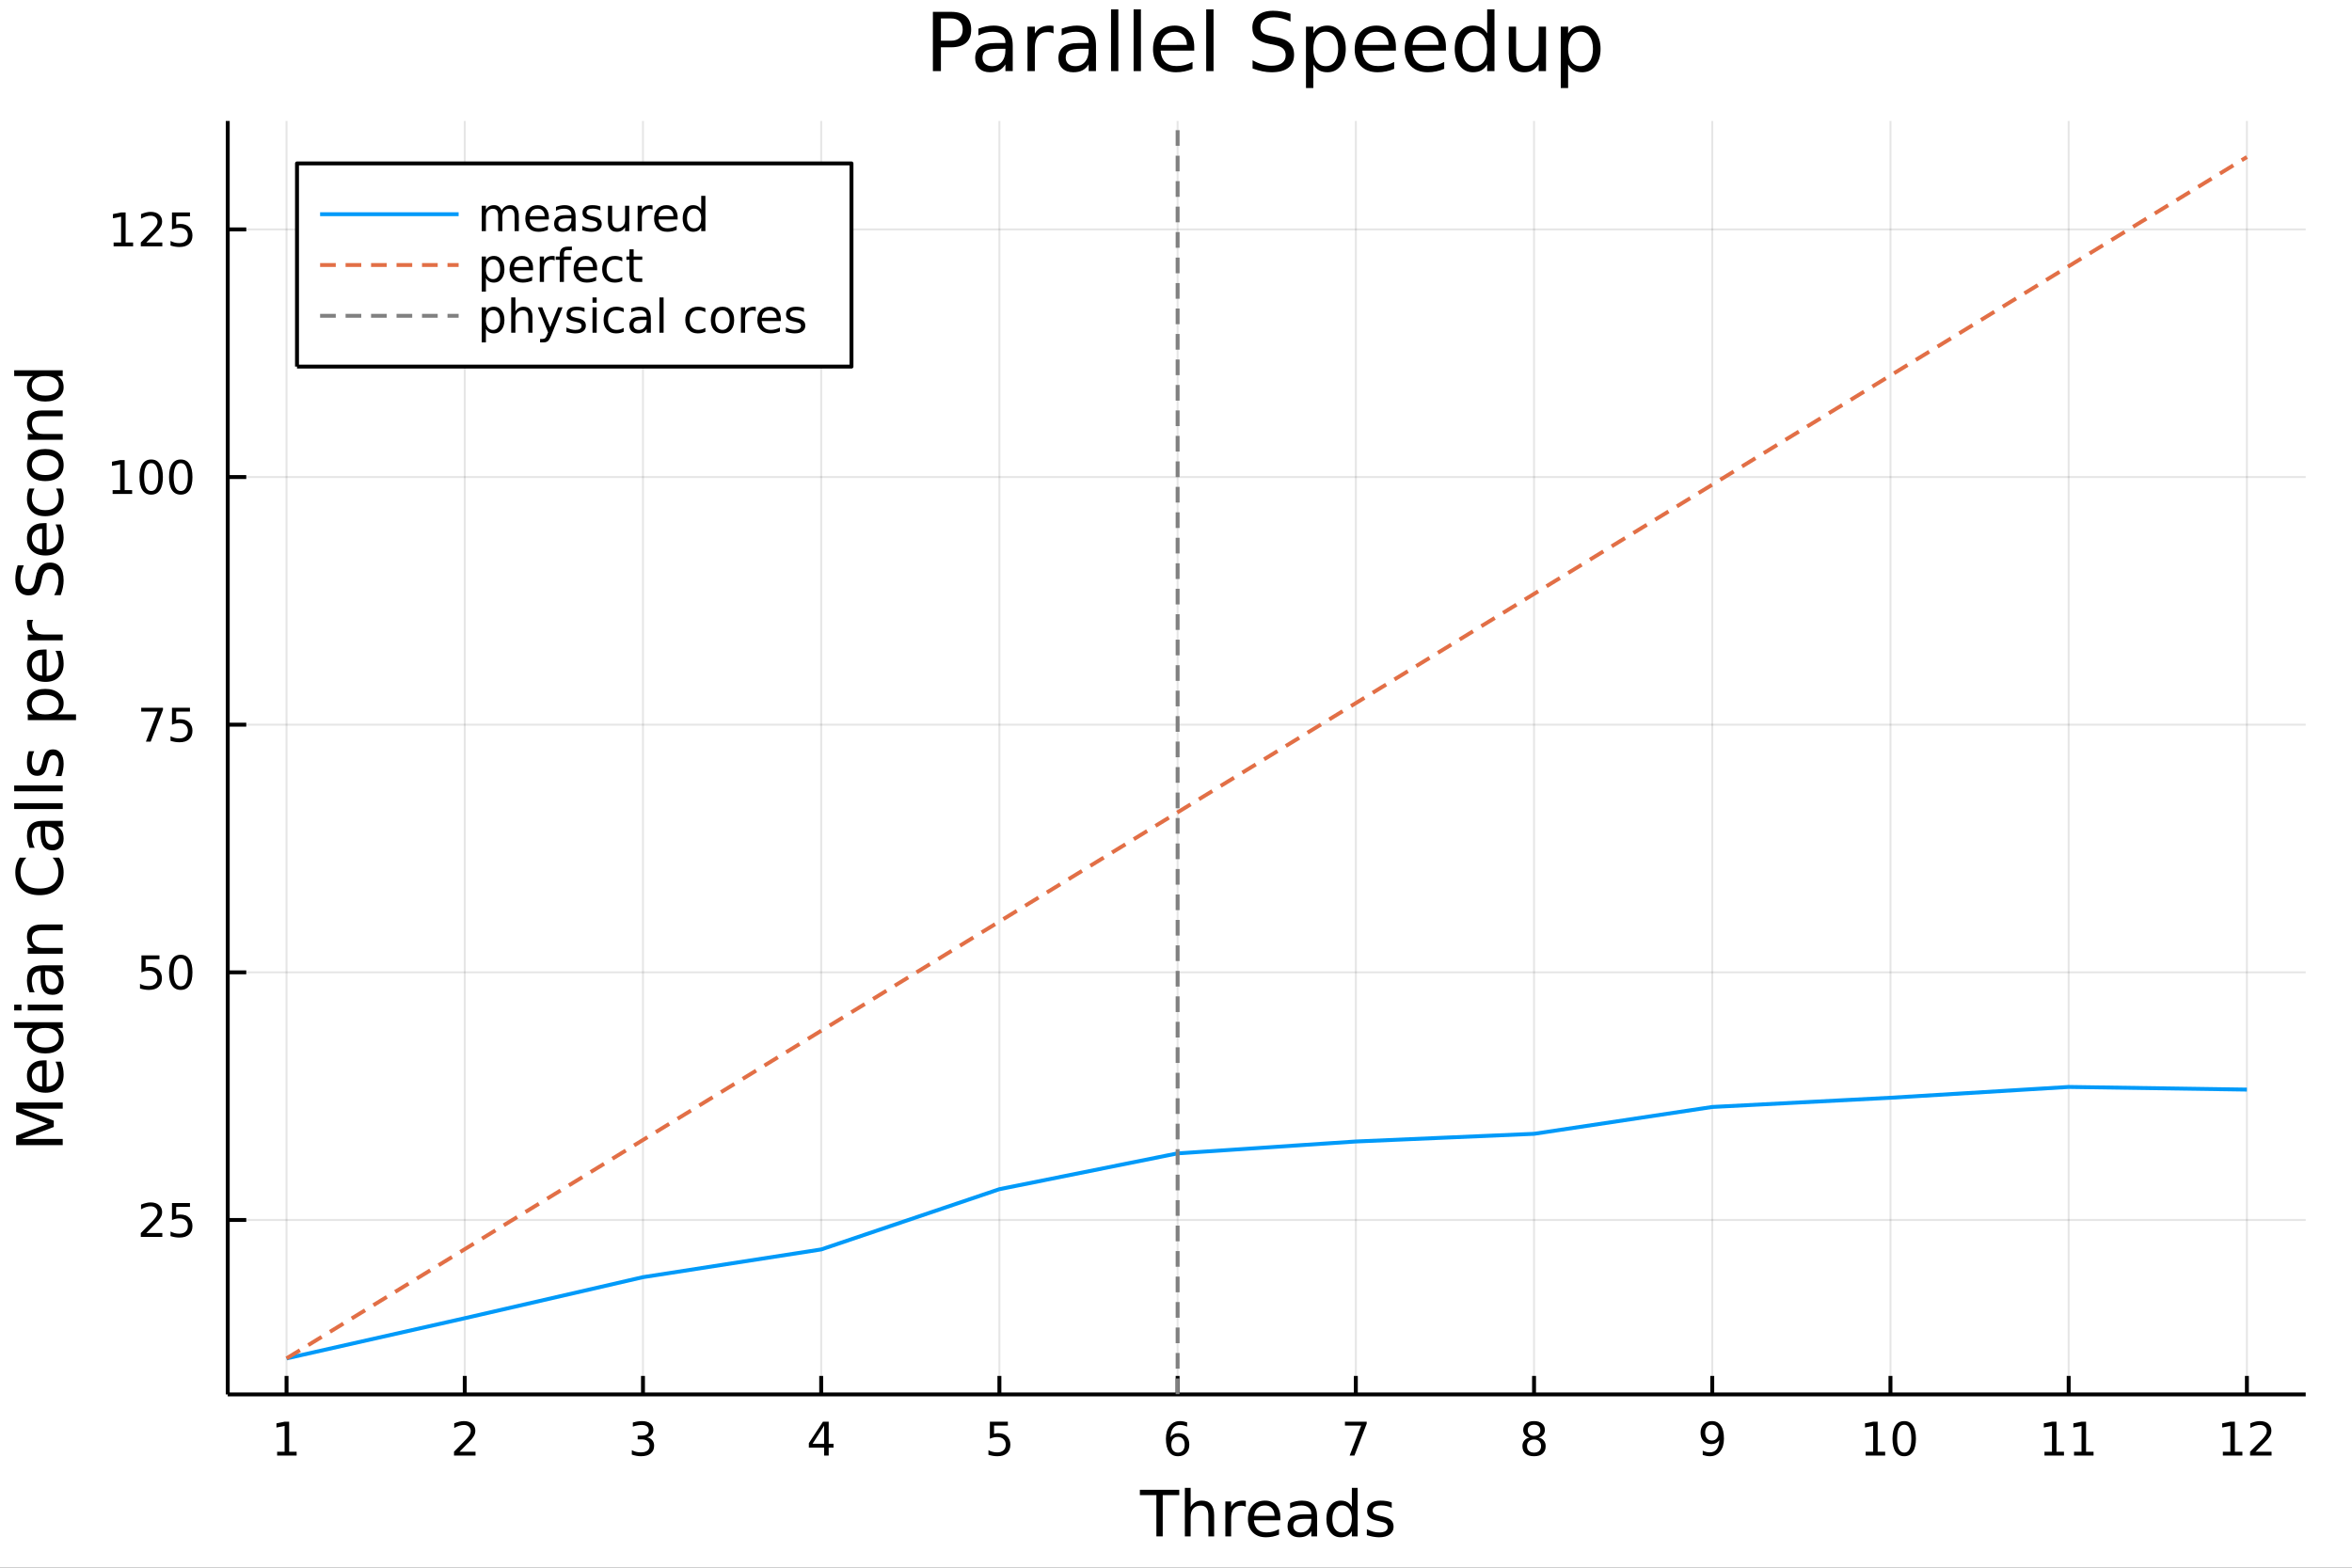 <?xml version="1.0" encoding="utf-8"?>
<svg xmlns="http://www.w3.org/2000/svg" xmlns:xlink="http://www.w3.org/1999/xlink" width="600" height="400" viewBox="0 0 2400 1600">
<rect x="0" y="0" width="2400" height="1600" fill="#333333" stroke="none"/>
<defs>
  <clipPath id="clip900">
    <rect x="0" y="0" width="2400" height="1600"/>
  </clipPath>
</defs>
<path clip-path="url(#clip900)" d="
M0 1600 L2400 1600 L2400 0 L0 0  Z
  " fill="#ffffff" fill-rule="evenodd" fill-opacity="1"/>
<defs>
  <clipPath id="clip901">
    <rect x="480" y="0" width="1681" height="1600"/>
  </clipPath>
</defs>
<path clip-path="url(#clip900)" d="
M232.389 1423.18 L2352.76 1423.18 L2352.76 123.472 L232.389 123.472  Z
  " fill="#ffffff" fill-rule="evenodd" fill-opacity="1"/>
<defs>
  <clipPath id="clip902">
    <rect x="232" y="123" width="2121" height="1301"/>
  </clipPath>
</defs>
<polyline clip-path="url(#clip902)" style="stroke:#000000; stroke-linecap:butt; stroke-linejoin:round; stroke-width:2; stroke-opacity:0.1; fill:none" points="
  292.4,1423.18 292.4,123.472 
  "/>
<polyline clip-path="url(#clip902)" style="stroke:#000000; stroke-linecap:butt; stroke-linejoin:round; stroke-width:2; stroke-opacity:0.1; fill:none" points="
  474.249,1423.18 474.249,123.472 
  "/>
<polyline clip-path="url(#clip902)" style="stroke:#000000; stroke-linecap:butt; stroke-linejoin:round; stroke-width:2; stroke-opacity:0.1; fill:none" points="
  656.099,1423.18 656.099,123.472 
  "/>
<polyline clip-path="url(#clip902)" style="stroke:#000000; stroke-linecap:butt; stroke-linejoin:round; stroke-width:2; stroke-opacity:0.1; fill:none" points="
  837.949,1423.18 837.949,123.472 
  "/>
<polyline clip-path="url(#clip902)" style="stroke:#000000; stroke-linecap:butt; stroke-linejoin:round; stroke-width:2; stroke-opacity:0.1; fill:none" points="
  1019.8,1423.18 1019.8,123.472 
  "/>
<polyline clip-path="url(#clip902)" style="stroke:#000000; stroke-linecap:butt; stroke-linejoin:round; stroke-width:2; stroke-opacity:0.1; fill:none" points="
  1201.65,1423.18 1201.65,123.472 
  "/>
<polyline clip-path="url(#clip902)" style="stroke:#000000; stroke-linecap:butt; stroke-linejoin:round; stroke-width:2; stroke-opacity:0.1; fill:none" points="
  1383.5,1423.18 1383.5,123.472 
  "/>
<polyline clip-path="url(#clip902)" style="stroke:#000000; stroke-linecap:butt; stroke-linejoin:round; stroke-width:2; stroke-opacity:0.1; fill:none" points="
  1565.35,1423.18 1565.35,123.472 
  "/>
<polyline clip-path="url(#clip902)" style="stroke:#000000; stroke-linecap:butt; stroke-linejoin:round; stroke-width:2; stroke-opacity:0.1; fill:none" points="
  1747.2,1423.18 1747.2,123.472 
  "/>
<polyline clip-path="url(#clip902)" style="stroke:#000000; stroke-linecap:butt; stroke-linejoin:round; stroke-width:2; stroke-opacity:0.1; fill:none" points="
  1929.05,1423.18 1929.05,123.472 
  "/>
<polyline clip-path="url(#clip902)" style="stroke:#000000; stroke-linecap:butt; stroke-linejoin:round; stroke-width:2; stroke-opacity:0.1; fill:none" points="
  2110.9,1423.18 2110.9,123.472 
  "/>
<polyline clip-path="url(#clip902)" style="stroke:#000000; stroke-linecap:butt; stroke-linejoin:round; stroke-width:2; stroke-opacity:0.1; fill:none" points="
  2292.75,1423.18 2292.75,123.472 
  "/>
<polyline clip-path="url(#clip900)" style="stroke:#000000; stroke-linecap:butt; stroke-linejoin:round; stroke-width:4; stroke-opacity:1; fill:none" points="
  232.389,1423.18 2352.76,1423.18 
  "/>
<polyline clip-path="url(#clip900)" style="stroke:#000000; stroke-linecap:butt; stroke-linejoin:round; stroke-width:4; stroke-opacity:1; fill:none" points="
  292.4,1423.18 292.4,1404.28 
  "/>
<polyline clip-path="url(#clip900)" style="stroke:#000000; stroke-linecap:butt; stroke-linejoin:round; stroke-width:4; stroke-opacity:1; fill:none" points="
  474.249,1423.18 474.249,1404.28 
  "/>
<polyline clip-path="url(#clip900)" style="stroke:#000000; stroke-linecap:butt; stroke-linejoin:round; stroke-width:4; stroke-opacity:1; fill:none" points="
  656.099,1423.18 656.099,1404.28 
  "/>
<polyline clip-path="url(#clip900)" style="stroke:#000000; stroke-linecap:butt; stroke-linejoin:round; stroke-width:4; stroke-opacity:1; fill:none" points="
  837.949,1423.18 837.949,1404.28 
  "/>
<polyline clip-path="url(#clip900)" style="stroke:#000000; stroke-linecap:butt; stroke-linejoin:round; stroke-width:4; stroke-opacity:1; fill:none" points="
  1019.8,1423.18 1019.8,1404.28 
  "/>
<polyline clip-path="url(#clip900)" style="stroke:#000000; stroke-linecap:butt; stroke-linejoin:round; stroke-width:4; stroke-opacity:1; fill:none" points="
  1201.65,1423.18 1201.65,1404.28 
  "/>
<polyline clip-path="url(#clip900)" style="stroke:#000000; stroke-linecap:butt; stroke-linejoin:round; stroke-width:4; stroke-opacity:1; fill:none" points="
  1383.5,1423.18 1383.5,1404.28 
  "/>
<polyline clip-path="url(#clip900)" style="stroke:#000000; stroke-linecap:butt; stroke-linejoin:round; stroke-width:4; stroke-opacity:1; fill:none" points="
  1565.35,1423.18 1565.35,1404.28 
  "/>
<polyline clip-path="url(#clip900)" style="stroke:#000000; stroke-linecap:butt; stroke-linejoin:round; stroke-width:4; stroke-opacity:1; fill:none" points="
  1747.2,1423.18 1747.2,1404.28 
  "/>
<polyline clip-path="url(#clip900)" style="stroke:#000000; stroke-linecap:butt; stroke-linejoin:round; stroke-width:4; stroke-opacity:1; fill:none" points="
  1929.05,1423.18 1929.05,1404.28 
  "/>
<polyline clip-path="url(#clip900)" style="stroke:#000000; stroke-linecap:butt; stroke-linejoin:round; stroke-width:4; stroke-opacity:1; fill:none" points="
  2110.9,1423.18 2110.9,1404.28 
  "/>
<polyline clip-path="url(#clip900)" style="stroke:#000000; stroke-linecap:butt; stroke-linejoin:round; stroke-width:4; stroke-opacity:1; fill:none" points="
  2292.75,1423.18 2292.75,1404.28 
  "/>
<path clip-path="url(#clip900)" d="M282.782 1481.64 L290.421 1481.64 L290.421 1455.28 L282.11 1456.95 L282.11 1452.69 L290.374 1451.02 L295.05 1451.02 L295.05 1481.64 L302.689 1481.64 L302.689 1485.58 L282.782 1485.58 L282.782 1481.64 Z" fill="#000000" fill-rule="evenodd" fill-opacity="1" /><path clip-path="url(#clip900)" d="M468.902 1481.64 L485.222 1481.64 L485.222 1485.58 L463.277 1485.58 L463.277 1481.64 Q465.939 1478.89 470.523 1474.26 Q475.129 1469.61 476.31 1468.27 Q478.555 1465.74 479.434 1464.01 Q480.337 1462.25 480.337 1460.56 Q480.337 1457.8 478.393 1456.07 Q476.472 1454.33 473.37 1454.33 Q471.171 1454.33 468.717 1455.09 Q466.286 1455.86 463.509 1457.41 L463.509 1452.69 Q466.333 1451.55 468.786 1450.97 Q471.24 1450.39 473.277 1450.39 Q478.647 1450.39 481.842 1453.08 Q485.036 1455.77 485.036 1460.26 Q485.036 1462.39 484.226 1464.31 Q483.439 1466.2 481.333 1468.8 Q480.754 1469.47 477.652 1472.69 Q474.55 1475.88 468.902 1481.64 Z" fill="#000000" fill-rule="evenodd" fill-opacity="1" /><path clip-path="url(#clip900)" d="M660.347 1466.95 Q663.703 1467.66 665.578 1469.93 Q667.476 1472.2 667.476 1475.53 Q667.476 1480.65 663.958 1483.45 Q660.439 1486.25 653.958 1486.25 Q651.782 1486.25 649.467 1485.81 Q647.175 1485.39 644.722 1484.54 L644.722 1480.02 Q646.666 1481.16 648.981 1481.74 Q651.296 1482.32 653.819 1482.32 Q658.217 1482.32 660.509 1480.58 Q662.823 1478.84 662.823 1475.53 Q662.823 1472.48 660.671 1470.77 Q658.541 1469.03 654.722 1469.03 L650.694 1469.03 L650.694 1465.19 L654.907 1465.19 Q658.356 1465.19 660.185 1463.82 Q662.013 1462.43 662.013 1459.84 Q662.013 1457.18 660.115 1455.77 Q658.24 1454.33 654.722 1454.33 Q652.8 1454.33 650.601 1454.75 Q648.402 1455.16 645.763 1456.04 L645.763 1451.88 Q648.425 1451.14 650.74 1450.77 Q653.078 1450.39 655.138 1450.39 Q660.462 1450.39 663.564 1452.83 Q666.666 1455.23 666.666 1459.35 Q666.666 1462.22 665.023 1464.21 Q663.379 1466.18 660.347 1466.95 Z" fill="#000000" fill-rule="evenodd" fill-opacity="1" /><path clip-path="url(#clip900)" d="M840.958 1455.09 L829.152 1473.54 L840.958 1473.54 L840.958 1455.09 M839.731 1451.02 L845.611 1451.02 L845.611 1473.54 L850.541 1473.54 L850.541 1477.43 L845.611 1477.43 L845.611 1485.58 L840.958 1485.58 L840.958 1477.43 L825.356 1477.43 L825.356 1472.92 L839.731 1451.02 Z" fill="#000000" fill-rule="evenodd" fill-opacity="1" /><path clip-path="url(#clip900)" d="M1010.08 1451.02 L1028.43 1451.02 L1028.43 1454.96 L1014.36 1454.96 L1014.36 1463.43 Q1015.38 1463.08 1016.4 1462.92 Q1017.41 1462.73 1018.43 1462.73 Q1024.22 1462.73 1027.6 1465.9 Q1030.98 1469.08 1030.98 1474.49 Q1030.98 1480.07 1027.51 1483.17 Q1024.03 1486.25 1017.71 1486.25 Q1015.54 1486.25 1013.27 1485.88 Q1011.03 1485.51 1008.62 1484.77 L1008.62 1480.07 Q1010.7 1481.2 1012.92 1481.76 Q1015.15 1482.32 1017.62 1482.32 Q1021.63 1482.32 1023.96 1480.21 Q1026.3 1478.1 1026.3 1474.49 Q1026.3 1470.88 1023.96 1468.77 Q1021.63 1466.67 1017.62 1466.67 Q1015.75 1466.67 1013.87 1467.08 Q1012.02 1467.5 1010.08 1468.38 L1010.08 1451.02 Z" fill="#000000" fill-rule="evenodd" fill-opacity="1" /><path clip-path="url(#clip900)" d="M1202.05 1466.44 Q1198.9 1466.44 1197.05 1468.59 Q1195.22 1470.74 1195.22 1474.49 Q1195.22 1478.22 1197.05 1480.39 Q1198.9 1482.55 1202.05 1482.55 Q1205.2 1482.55 1207.03 1480.39 Q1208.88 1478.22 1208.88 1474.49 Q1208.88 1470.74 1207.03 1468.59 Q1205.2 1466.44 1202.05 1466.44 M1211.34 1451.78 L1211.34 1456.04 Q1209.58 1455.21 1207.77 1454.77 Q1205.99 1454.33 1204.23 1454.33 Q1199.6 1454.33 1197.15 1457.45 Q1194.71 1460.58 1194.37 1466.9 Q1195.73 1464.89 1197.79 1463.82 Q1199.85 1462.73 1202.33 1462.73 Q1207.54 1462.73 1210.55 1465.9 Q1213.58 1469.05 1213.58 1474.49 Q1213.58 1479.82 1210.43 1483.03 Q1207.28 1486.25 1202.05 1486.25 Q1196.06 1486.25 1192.89 1481.67 Q1189.72 1477.06 1189.72 1468.33 Q1189.72 1460.14 1193.6 1455.28 Q1197.49 1450.39 1204.04 1450.39 Q1205.8 1450.39 1207.59 1450.74 Q1209.39 1451.09 1211.34 1451.78 Z" fill="#000000" fill-rule="evenodd" fill-opacity="1" /><path clip-path="url(#clip900)" d="M1372.39 1451.02 L1394.61 1451.02 L1394.61 1453.01 L1382.06 1485.58 L1377.18 1485.58 L1388.98 1454.96 L1372.39 1454.96 L1372.39 1451.02 Z" fill="#000000" fill-rule="evenodd" fill-opacity="1" /><path clip-path="url(#clip900)" d="M1565.35 1469.17 Q1562.01 1469.17 1560.09 1470.95 Q1558.19 1472.73 1558.19 1475.86 Q1558.19 1478.98 1560.09 1480.77 Q1562.01 1482.55 1565.35 1482.55 Q1568.68 1482.55 1570.6 1480.77 Q1572.52 1478.96 1572.52 1475.86 Q1572.52 1472.73 1570.6 1470.95 Q1568.7 1469.17 1565.35 1469.17 M1560.67 1467.18 Q1557.66 1466.44 1555.97 1464.38 Q1554.31 1462.32 1554.31 1459.35 Q1554.31 1455.21 1557.25 1452.8 Q1560.21 1450.39 1565.35 1450.39 Q1570.51 1450.39 1573.45 1452.8 Q1576.39 1455.21 1576.39 1459.35 Q1576.39 1462.32 1574.7 1464.38 Q1573.03 1466.44 1570.05 1467.18 Q1573.43 1467.96 1575.3 1470.26 Q1577.2 1472.55 1577.2 1475.86 Q1577.2 1480.88 1574.12 1483.57 Q1571.06 1486.25 1565.35 1486.25 Q1559.63 1486.25 1556.55 1483.57 Q1553.5 1480.88 1553.5 1475.86 Q1553.5 1472.55 1555.39 1470.26 Q1557.29 1467.96 1560.67 1467.18 M1558.96 1459.79 Q1558.96 1462.48 1560.62 1463.98 Q1562.31 1465.49 1565.35 1465.49 Q1568.36 1465.49 1570.05 1463.98 Q1571.76 1462.48 1571.76 1459.79 Q1571.76 1457.11 1570.05 1455.6 Q1568.36 1454.1 1565.35 1454.1 Q1562.31 1454.1 1560.62 1455.6 Q1558.96 1457.11 1558.96 1459.79 Z" fill="#000000" fill-rule="evenodd" fill-opacity="1" /><path clip-path="url(#clip900)" d="M1737.5 1484.86 L1737.5 1480.6 Q1739.26 1481.44 1741.06 1481.88 Q1742.87 1482.32 1744.6 1482.32 Q1749.23 1482.32 1751.66 1479.21 Q1754.12 1476.09 1754.47 1469.75 Q1753.12 1471.74 1751.06 1472.8 Q1749 1473.87 1746.5 1473.87 Q1741.32 1473.87 1738.28 1470.74 Q1735.28 1467.59 1735.28 1462.15 Q1735.28 1456.83 1738.42 1453.61 Q1741.57 1450.39 1746.8 1450.39 Q1752.8 1450.39 1755.95 1455 Q1759.12 1459.58 1759.12 1468.33 Q1759.12 1476.51 1755.23 1481.39 Q1751.36 1486.25 1744.81 1486.25 Q1743.05 1486.25 1741.25 1485.9 Q1739.44 1485.56 1737.5 1484.86 M1746.8 1470.21 Q1749.95 1470.21 1751.78 1468.06 Q1753.63 1465.9 1753.63 1462.15 Q1753.63 1458.43 1751.78 1456.27 Q1749.95 1454.1 1746.8 1454.1 Q1743.66 1454.1 1741.8 1456.27 Q1739.97 1458.43 1739.97 1462.15 Q1739.97 1465.9 1741.8 1468.06 Q1743.66 1470.21 1746.8 1470.21 Z" fill="#000000" fill-rule="evenodd" fill-opacity="1" /><path clip-path="url(#clip900)" d="M1903.73 1481.64 L1911.37 1481.64 L1911.37 1455.28 L1903.06 1456.95 L1903.06 1452.69 L1911.33 1451.02 L1916 1451.02 L1916 1481.64 L1923.64 1481.64 L1923.64 1485.58 L1903.73 1485.58 L1903.73 1481.64 Z" fill="#000000" fill-rule="evenodd" fill-opacity="1" /><path clip-path="url(#clip900)" d="M1943.09 1454.1 Q1939.47 1454.1 1937.65 1457.66 Q1935.84 1461.2 1935.84 1468.33 Q1935.84 1475.44 1937.65 1479.01 Q1939.47 1482.55 1943.09 1482.55 Q1946.72 1482.55 1948.53 1479.01 Q1950.35 1475.44 1950.35 1468.33 Q1950.35 1461.2 1948.53 1457.66 Q1946.72 1454.1 1943.09 1454.1 M1943.09 1450.39 Q1948.9 1450.39 1951.95 1455 Q1955.03 1459.58 1955.03 1468.33 Q1955.03 1477.06 1951.95 1481.67 Q1948.9 1486.25 1943.09 1486.25 Q1937.28 1486.25 1934.2 1481.67 Q1931.14 1477.06 1931.14 1468.33 Q1931.14 1459.58 1934.2 1455 Q1937.28 1450.39 1943.09 1450.39 Z" fill="#000000" fill-rule="evenodd" fill-opacity="1" /><path clip-path="url(#clip900)" d="M2086.2 1481.64 L2093.84 1481.64 L2093.84 1455.28 L2085.53 1456.95 L2085.53 1452.69 L2093.79 1451.02 L2098.47 1451.02 L2098.47 1481.64 L2106.1 1481.64 L2106.1 1485.58 L2086.2 1485.58 L2086.2 1481.64 Z" fill="#000000" fill-rule="evenodd" fill-opacity="1" /><path clip-path="url(#clip900)" d="M2116.36 1481.64 L2124 1481.64 L2124 1455.28 L2115.69 1456.95 L2115.69 1452.69 L2123.95 1451.02 L2128.63 1451.02 L2128.63 1481.64 L2136.27 1481.64 L2136.27 1485.58 L2116.36 1485.58 L2116.36 1481.64 Z" fill="#000000" fill-rule="evenodd" fill-opacity="1" /><path clip-path="url(#clip900)" d="M2268.23 1481.64 L2275.87 1481.64 L2275.87 1455.28 L2267.56 1456.95 L2267.56 1452.69 L2275.82 1451.02 L2280.5 1451.02 L2280.5 1481.64 L2288.14 1481.64 L2288.14 1485.58 L2268.23 1485.58 L2268.23 1481.64 Z" fill="#000000" fill-rule="evenodd" fill-opacity="1" /><path clip-path="url(#clip900)" d="M2301.61 1481.64 L2317.93 1481.64 L2317.93 1485.58 L2295.99 1485.58 L2295.99 1481.64 Q2298.65 1478.89 2303.23 1474.26 Q2307.84 1469.61 2309.02 1468.27 Q2311.26 1465.74 2312.14 1464.01 Q2313.05 1462.25 2313.05 1460.56 Q2313.05 1457.8 2311.1 1456.07 Q2309.18 1454.33 2306.08 1454.33 Q2303.88 1454.33 2301.43 1455.09 Q2299 1455.86 2296.22 1457.41 L2296.22 1452.69 Q2299.04 1451.55 2301.5 1450.97 Q2303.95 1450.39 2305.99 1450.39 Q2311.36 1450.39 2314.55 1453.08 Q2317.75 1455.77 2317.75 1460.26 Q2317.75 1462.39 2316.94 1464.31 Q2316.15 1466.2 2314.04 1468.8 Q2313.46 1469.47 2310.36 1472.69 Q2307.26 1475.88 2301.61 1481.64 Z" fill="#000000" fill-rule="evenodd" fill-opacity="1" /><path clip-path="url(#clip900)" d="M1163.13 1520.52 L1203.33 1520.52 L1203.33 1525.93 L1186.46 1525.93 L1186.46 1568.04 L1180 1568.04 L1180 1525.93 L1163.13 1525.93 L1163.13 1520.52 Z" fill="#000000" fill-rule="evenodd" fill-opacity="1" /><path clip-path="url(#clip900)" d="M1238.91 1546.53 L1238.91 1568.04 L1233.05 1568.04 L1233.05 1546.72 Q1233.05 1541.66 1231.08 1539.14 Q1229.11 1536.63 1225.16 1536.63 Q1220.42 1536.63 1217.68 1539.65 Q1214.94 1542.68 1214.94 1547.9 L1214.94 1568.04 L1209.05 1568.04 L1209.05 1518.52 L1214.94 1518.52 L1214.94 1537.93 Q1217.04 1534.72 1219.88 1533.13 Q1222.74 1531.54 1226.46 1531.54 Q1232.61 1531.54 1235.76 1535.36 Q1238.91 1539.14 1238.91 1546.53 Z" fill="#000000" fill-rule="evenodd" fill-opacity="1" /><path clip-path="url(#clip900)" d="M1271.25 1537.87 Q1270.26 1537.3 1269.08 1537.04 Q1267.94 1536.76 1266.54 1536.76 Q1261.57 1536.76 1258.9 1540 Q1256.26 1543.22 1256.26 1549.27 L1256.26 1568.04 L1250.37 1568.04 L1250.37 1532.4 L1256.26 1532.4 L1256.26 1537.93 Q1258.1 1534.69 1261.06 1533.13 Q1264.02 1531.54 1268.26 1531.54 Q1268.86 1531.54 1269.59 1531.63 Q1270.32 1531.7 1271.22 1531.85 L1271.25 1537.87 Z" fill="#000000" fill-rule="evenodd" fill-opacity="1" /><path clip-path="url(#clip900)" d="M1306.45 1548.76 L1306.45 1551.62 L1279.52 1551.62 Q1279.9 1557.67 1283.15 1560.85 Q1286.43 1564 1292.25 1564 Q1295.63 1564 1298.78 1563.17 Q1301.96 1562.35 1305.08 1560.69 L1305.08 1566.23 Q1301.93 1567.57 1298.62 1568.27 Q1295.31 1568.97 1291.9 1568.97 Q1283.37 1568.97 1278.38 1564 Q1273.41 1559.04 1273.41 1550.57 Q1273.41 1541.82 1278.12 1536.69 Q1282.86 1531.54 1290.89 1531.54 Q1298.08 1531.54 1302.25 1536.18 Q1306.45 1540.8 1306.45 1548.76 M1300.59 1547.04 Q1300.53 1542.23 1297.89 1539.37 Q1295.28 1536.5 1290.95 1536.5 Q1286.05 1536.5 1283.09 1539.27 Q1280.16 1542.04 1279.71 1547.07 L1300.59 1547.04 Z" fill="#000000" fill-rule="evenodd" fill-opacity="1" /><path clip-path="url(#clip900)" d="M1332.26 1550.12 Q1325.17 1550.12 1322.43 1551.75 Q1319.69 1553.37 1319.69 1557.29 Q1319.69 1560.4 1321.73 1562.25 Q1323.8 1564.07 1327.33 1564.07 Q1332.2 1564.07 1335.13 1560.63 Q1338.09 1557.16 1338.09 1551.43 L1338.09 1550.12 L1332.26 1550.12 M1343.94 1547.71 L1343.94 1568.04 L1338.09 1568.04 L1338.09 1562.63 Q1336.08 1565.88 1333.09 1567.44 Q1330.1 1568.97 1325.77 1568.97 Q1320.3 1568.97 1317.05 1565.91 Q1313.83 1562.82 1313.83 1557.67 Q1313.83 1551.65 1317.84 1548.6 Q1321.89 1545.54 1329.88 1545.54 L1338.09 1545.54 L1338.09 1544.97 Q1338.09 1540.93 1335.41 1538.73 Q1332.77 1536.5 1327.97 1536.5 Q1324.91 1536.5 1322.01 1537.23 Q1319.12 1537.97 1316.44 1539.43 L1316.44 1534.02 Q1319.66 1532.78 1322.68 1532.17 Q1325.71 1531.54 1328.57 1531.54 Q1336.31 1531.54 1340.12 1535.55 Q1343.94 1539.56 1343.94 1547.71 Z" fill="#000000" fill-rule="evenodd" fill-opacity="1" /><path clip-path="url(#clip900)" d="M1379.46 1537.81 L1379.46 1518.52 L1385.32 1518.52 L1385.32 1568.04 L1379.46 1568.04 L1379.46 1562.7 Q1377.62 1565.88 1374.79 1567.44 Q1371.98 1568.97 1368.04 1568.97 Q1361.58 1568.97 1357.5 1563.81 Q1353.46 1558.65 1353.46 1550.25 Q1353.46 1541.85 1357.5 1536.69 Q1361.58 1531.54 1368.04 1531.54 Q1371.98 1531.54 1374.79 1533.1 Q1377.62 1534.62 1379.46 1537.81 M1359.51 1550.25 Q1359.51 1556.71 1362.15 1560.4 Q1364.82 1564.07 1369.47 1564.07 Q1374.12 1564.07 1376.79 1560.4 Q1379.46 1556.71 1379.46 1550.25 Q1379.46 1543.79 1376.79 1540.13 Q1374.12 1536.44 1369.47 1536.44 Q1364.82 1536.44 1362.15 1540.13 Q1359.51 1543.79 1359.51 1550.25 Z" fill="#000000" fill-rule="evenodd" fill-opacity="1" /><path clip-path="url(#clip900)" d="M1420.11 1533.45 L1420.11 1538.98 Q1417.63 1537.71 1414.95 1537.07 Q1412.28 1536.44 1409.42 1536.44 Q1405.05 1536.44 1402.86 1537.77 Q1400.69 1539.11 1400.69 1541.79 Q1400.69 1543.82 1402.25 1545 Q1403.81 1546.15 1408.52 1547.2 L1410.53 1547.64 Q1416.77 1548.98 1419.38 1551.43 Q1422.02 1553.85 1422.02 1558.21 Q1422.02 1563.17 1418.07 1566.07 Q1414.16 1568.97 1407.28 1568.97 Q1404.42 1568.97 1401.3 1568.39 Q1398.21 1567.85 1394.77 1566.74 L1394.77 1560.69 Q1398.02 1562.38 1401.17 1563.24 Q1404.32 1564.07 1407.41 1564.07 Q1411.55 1564.07 1413.78 1562.66 Q1416 1561.23 1416 1558.65 Q1416 1556.27 1414.38 1554.99 Q1412.79 1553.72 1407.35 1552.54 L1405.31 1552.07 Q1399.87 1550.92 1397.45 1548.56 Q1395.03 1546.18 1395.03 1542.04 Q1395.03 1537.01 1398.59 1534.27 Q1402.16 1531.54 1408.71 1531.54 Q1411.96 1531.54 1414.83 1532.01 Q1417.69 1532.49 1420.11 1533.45 Z" fill="#000000" fill-rule="evenodd" fill-opacity="1" /><polyline clip-path="url(#clip902)" style="stroke:#000000; stroke-linecap:butt; stroke-linejoin:round; stroke-width:2; stroke-opacity:0.1; fill:none" points="
  232.389,1245.12 2352.76,1245.12 
  "/>
<polyline clip-path="url(#clip902)" style="stroke:#000000; stroke-linecap:butt; stroke-linejoin:round; stroke-width:2; stroke-opacity:0.1; fill:none" points="
  232.389,992.37 2352.76,992.37 
  "/>
<polyline clip-path="url(#clip902)" style="stroke:#000000; stroke-linecap:butt; stroke-linejoin:round; stroke-width:2; stroke-opacity:0.1; fill:none" points="
  232.389,739.624 2352.76,739.624 
  "/>
<polyline clip-path="url(#clip902)" style="stroke:#000000; stroke-linecap:butt; stroke-linejoin:round; stroke-width:2; stroke-opacity:0.1; fill:none" points="
  232.389,486.878 2352.76,486.878 
  "/>
<polyline clip-path="url(#clip902)" style="stroke:#000000; stroke-linecap:butt; stroke-linejoin:round; stroke-width:2; stroke-opacity:0.1; fill:none" points="
  232.389,234.131 2352.76,234.131 
  "/>
<polyline clip-path="url(#clip900)" style="stroke:#000000; stroke-linecap:butt; stroke-linejoin:round; stroke-width:4; stroke-opacity:1; fill:none" points="
  232.389,1423.18 232.389,123.472 
  "/>
<polyline clip-path="url(#clip900)" style="stroke:#000000; stroke-linecap:butt; stroke-linejoin:round; stroke-width:4; stroke-opacity:1; fill:none" points="
  232.389,1245.12 251.287,1245.12 
  "/>
<polyline clip-path="url(#clip900)" style="stroke:#000000; stroke-linecap:butt; stroke-linejoin:round; stroke-width:4; stroke-opacity:1; fill:none" points="
  232.389,992.37 251.287,992.37 
  "/>
<polyline clip-path="url(#clip900)" style="stroke:#000000; stroke-linecap:butt; stroke-linejoin:round; stroke-width:4; stroke-opacity:1; fill:none" points="
  232.389,739.624 251.287,739.624 
  "/>
<polyline clip-path="url(#clip900)" style="stroke:#000000; stroke-linecap:butt; stroke-linejoin:round; stroke-width:4; stroke-opacity:1; fill:none" points="
  232.389,486.878 251.287,486.878 
  "/>
<polyline clip-path="url(#clip900)" style="stroke:#000000; stroke-linecap:butt; stroke-linejoin:round; stroke-width:4; stroke-opacity:1; fill:none" points="
  232.389,234.131 251.287,234.131 
  "/>
<path clip-path="url(#clip900)" d="M149.306 1258.46 L165.626 1258.46 L165.626 1262.4 L143.681 1262.4 L143.681 1258.46 Q146.343 1255.71 150.927 1251.08 Q155.533 1246.42 156.714 1245.08 Q158.959 1242.56 159.839 1240.82 Q160.741 1239.06 160.741 1237.37 Q160.741 1234.62 158.797 1232.88 Q156.876 1231.15 153.774 1231.15 Q151.575 1231.15 149.121 1231.91 Q146.691 1232.67 143.913 1234.23 L143.913 1229.5 Q146.737 1228.37 149.191 1227.79 Q151.644 1227.21 153.681 1227.21 Q159.052 1227.21 162.246 1229.9 Q165.44 1232.58 165.44 1237.07 Q165.44 1239.2 164.63 1241.12 Q163.843 1243.02 161.737 1245.61 Q161.158 1246.29 158.056 1249.5 Q154.954 1252.7 149.306 1258.46 Z" fill="#000000" fill-rule="evenodd" fill-opacity="1" /><path clip-path="url(#clip900)" d="M175.487 1227.84 L193.843 1227.84 L193.843 1231.77 L179.769 1231.77 L179.769 1240.24 Q180.788 1239.9 181.806 1239.73 Q182.825 1239.55 183.843 1239.55 Q189.63 1239.55 193.01 1242.72 Q196.389 1245.89 196.389 1251.31 Q196.389 1256.89 192.917 1259.99 Q189.445 1263.07 183.126 1263.07 Q180.95 1263.07 178.681 1262.7 Q176.436 1262.33 174.028 1261.59 L174.028 1256.89 Q176.112 1258.02 178.334 1258.58 Q180.556 1259.13 183.033 1259.13 Q187.038 1259.13 189.375 1257.03 Q191.713 1254.92 191.713 1251.31 Q191.713 1247.7 189.375 1245.59 Q187.038 1243.48 183.033 1243.48 Q181.158 1243.48 179.283 1243.9 Q177.431 1244.32 175.487 1245.2 L175.487 1227.84 Z" fill="#000000" fill-rule="evenodd" fill-opacity="1" /><path clip-path="url(#clip900)" d="M144.329 975.09 L162.686 975.09 L162.686 979.025 L148.612 979.025 L148.612 987.498 Q149.63 987.15 150.649 986.988 Q151.667 986.803 152.686 986.803 Q158.473 986.803 161.852 989.974 Q165.232 993.146 165.232 998.562 Q165.232 1004.14 161.76 1007.24 Q158.288 1010.32 151.968 1010.32 Q149.792 1010.32 147.524 1009.95 Q145.279 1009.58 142.871 1008.84 L142.871 1004.14 Q144.954 1005.28 147.177 1005.83 Q149.399 1006.39 151.876 1006.39 Q155.88 1006.39 158.218 1004.28 Q160.556 1002.17 160.556 998.562 Q160.556 994.951 158.218 992.845 Q155.88 990.738 151.876 990.738 Q150.001 990.738 148.126 991.155 Q146.274 991.572 144.329 992.451 L144.329 975.09 Z" fill="#000000" fill-rule="evenodd" fill-opacity="1" /><path clip-path="url(#clip900)" d="M184.445 978.169 Q180.834 978.169 179.005 981.734 Q177.2 985.275 177.2 992.405 Q177.2 999.511 179.005 1003.08 Q180.834 1006.62 184.445 1006.62 Q188.079 1006.62 189.885 1003.08 Q191.713 999.511 191.713 992.405 Q191.713 985.275 189.885 981.734 Q188.079 978.169 184.445 978.169 M184.445 974.465 Q190.255 974.465 193.311 979.072 Q196.389 983.655 196.389 992.405 Q196.389 1001.13 193.311 1005.74 Q190.255 1010.32 184.445 1010.32 Q178.635 1010.32 175.556 1005.74 Q172.501 1001.13 172.501 992.405 Q172.501 983.655 175.556 979.072 Q178.635 974.465 184.445 974.465 Z" fill="#000000" fill-rule="evenodd" fill-opacity="1" /><path clip-path="url(#clip900)" d="M144.098 722.344 L166.32 722.344 L166.32 724.335 L153.774 756.904 L148.89 756.904 L160.695 726.279 L144.098 726.279 L144.098 722.344 Z" fill="#000000" fill-rule="evenodd" fill-opacity="1" /><path clip-path="url(#clip900)" d="M175.487 722.344 L193.843 722.344 L193.843 726.279 L179.769 726.279 L179.769 734.751 Q180.788 734.404 181.806 734.242 Q182.825 734.057 183.843 734.057 Q189.63 734.057 193.01 737.228 Q196.389 740.399 196.389 745.816 Q196.389 751.395 192.917 754.496 Q189.445 757.575 183.126 757.575 Q180.95 757.575 178.681 757.205 Q176.436 756.834 174.028 756.094 L174.028 751.395 Q176.112 752.529 178.334 753.084 Q180.556 753.64 183.033 753.64 Q187.038 753.64 189.375 751.534 Q191.713 749.427 191.713 745.816 Q191.713 742.205 189.375 740.098 Q187.038 737.992 183.033 737.992 Q181.158 737.992 179.283 738.409 Q177.431 738.825 175.487 739.705 L175.487 722.344 Z" fill="#000000" fill-rule="evenodd" fill-opacity="1" /><path clip-path="url(#clip900)" d="M114.931 500.222 L122.57 500.222 L122.57 473.857 L114.26 475.523 L114.26 471.264 L122.524 469.598 L127.2 469.598 L127.2 500.222 L134.839 500.222 L134.839 504.158 L114.931 504.158 L114.931 500.222 Z" fill="#000000" fill-rule="evenodd" fill-opacity="1" /><path clip-path="url(#clip900)" d="M154.283 472.676 Q150.672 472.676 148.843 476.241 Q147.038 479.783 147.038 486.912 Q147.038 494.019 148.843 497.583 Q150.672 501.125 154.283 501.125 Q157.917 501.125 159.723 497.583 Q161.552 494.019 161.552 486.912 Q161.552 479.783 159.723 476.241 Q157.917 472.676 154.283 472.676 M154.283 468.973 Q160.093 468.973 163.149 473.579 Q166.227 478.162 166.227 486.912 Q166.227 495.639 163.149 500.246 Q160.093 504.829 154.283 504.829 Q148.473 504.829 145.394 500.246 Q142.339 495.639 142.339 486.912 Q142.339 478.162 145.394 473.579 Q148.473 468.973 154.283 468.973 Z" fill="#000000" fill-rule="evenodd" fill-opacity="1" /><path clip-path="url(#clip900)" d="M184.445 472.676 Q180.834 472.676 179.005 476.241 Q177.2 479.783 177.2 486.912 Q177.2 494.019 179.005 497.583 Q180.834 501.125 184.445 501.125 Q188.079 501.125 189.885 497.583 Q191.713 494.019 191.713 486.912 Q191.713 479.783 189.885 476.241 Q188.079 472.676 184.445 472.676 M184.445 468.973 Q190.255 468.973 193.311 473.579 Q196.389 478.162 196.389 486.912 Q196.389 495.639 193.311 500.246 Q190.255 504.829 184.445 504.829 Q178.635 504.829 175.556 500.246 Q172.501 495.639 172.501 486.912 Q172.501 478.162 175.556 473.579 Q178.635 468.973 184.445 468.973 Z" fill="#000000" fill-rule="evenodd" fill-opacity="1" /><path clip-path="url(#clip900)" d="M115.927 247.476 L123.566 247.476 L123.566 221.11 L115.256 222.777 L115.256 218.518 L123.519 216.851 L128.195 216.851 L128.195 247.476 L135.834 247.476 L135.834 251.411 L115.927 251.411 L115.927 247.476 Z" fill="#000000" fill-rule="evenodd" fill-opacity="1" /><path clip-path="url(#clip900)" d="M149.306 247.476 L165.626 247.476 L165.626 251.411 L143.681 251.411 L143.681 247.476 Q146.343 244.721 150.927 240.092 Q155.533 235.439 156.714 234.096 Q158.959 231.573 159.839 229.837 Q160.741 228.078 160.741 226.388 Q160.741 223.634 158.797 221.897 Q156.876 220.161 153.774 220.161 Q151.575 220.161 149.121 220.925 Q146.691 221.689 143.913 223.24 L143.913 218.518 Q146.737 217.384 149.191 216.805 Q151.644 216.226 153.681 216.226 Q159.052 216.226 162.246 218.911 Q165.44 221.597 165.44 226.087 Q165.44 228.217 164.63 230.138 Q163.843 232.036 161.737 234.629 Q161.158 235.3 158.056 238.518 Q154.954 241.712 149.306 247.476 Z" fill="#000000" fill-rule="evenodd" fill-opacity="1" /><path clip-path="url(#clip900)" d="M175.487 216.851 L193.843 216.851 L193.843 220.786 L179.769 220.786 L179.769 229.259 Q180.788 228.911 181.806 228.749 Q182.825 228.564 183.843 228.564 Q189.63 228.564 193.01 231.735 Q196.389 234.907 196.389 240.323 Q196.389 245.902 192.917 249.004 Q189.445 252.082 183.126 252.082 Q180.95 252.082 178.681 251.712 Q176.436 251.342 174.028 250.601 L174.028 245.902 Q176.112 247.036 178.334 247.592 Q180.556 248.147 183.033 248.147 Q187.038 248.147 189.375 246.041 Q191.713 243.934 191.713 240.323 Q191.713 236.712 189.375 234.606 Q187.038 232.499 183.033 232.499 Q181.158 232.499 179.283 232.916 Q177.431 233.333 175.487 234.212 L175.487 216.851 Z" fill="#000000" fill-rule="evenodd" fill-opacity="1" /><path clip-path="url(#clip900)" d="M16.484 1168.7 L16.484 1159.12 L48.822 1146.99 L16.484 1134.8 L16.484 1125.22 L64.004 1125.22 L64.004 1131.49 L22.277 1131.49 L54.869 1143.75 L54.869 1150.21 L22.277 1162.46 L64.004 1162.46 L64.004 1168.7 L16.484 1168.7 Z" fill="#000000" fill-rule="evenodd" fill-opacity="1" /><path clip-path="url(#clip900)" d="M44.716 1082.22 L47.581 1082.22 L47.581 1109.15 Q53.628 1108.77 56.811 1105.52 Q59.962 1102.24 59.962 1096.42 Q59.962 1093.04 59.134 1089.89 Q58.307 1086.71 56.652 1083.59 L62.19 1083.59 Q63.527 1086.74 64.227 1090.05 Q64.927 1093.36 64.927 1096.77 Q64.927 1105.3 59.962 1110.29 Q54.997 1115.26 46.53 1115.26 Q37.777 1115.26 32.653 1110.55 Q27.497 1105.81 27.497 1097.79 Q27.497 1090.59 32.144 1086.42 Q36.759 1082.22 44.716 1082.22 M42.997 1088.08 Q38.191 1088.14 35.327 1090.78 Q32.462 1093.39 32.462 1097.72 Q32.462 1102.62 35.231 1105.58 Q38 1108.51 43.029 1108.96 L42.997 1088.08 Z" fill="#000000" fill-rule="evenodd" fill-opacity="1" /><path clip-path="url(#clip900)" d="M33.767 1049.15 L14.479 1049.15 L14.479 1043.3 L64.004 1043.3 L64.004 1049.15 L58.657 1049.15 Q61.84 1051 63.399 1053.83 Q64.927 1056.63 64.927 1060.58 Q64.927 1067.04 59.771 1071.11 Q54.615 1075.16 46.212 1075.16 Q37.809 1075.16 32.653 1071.11 Q27.497 1067.04 27.497 1060.58 Q27.497 1056.63 29.056 1053.83 Q30.584 1051 33.767 1049.15 M46.212 1069.11 Q52.673 1069.11 56.365 1066.47 Q60.026 1063.79 60.026 1059.15 Q60.026 1054.5 56.365 1051.83 Q52.673 1049.15 46.212 1049.15 Q39.751 1049.15 36.09 1051.83 Q32.398 1054.5 32.398 1059.15 Q32.398 1063.79 36.09 1066.47 Q39.751 1069.11 46.212 1069.11 Z" fill="#000000" fill-rule="evenodd" fill-opacity="1" /><path clip-path="url(#clip900)" d="M28.356 1031.23 L28.356 1025.38 L64.004 1025.38 L64.004 1031.23 L28.356 1031.23 M14.479 1031.23 L14.479 1025.38 L21.895 1025.38 L21.895 1031.23 L14.479 1031.23 Z" fill="#000000" fill-rule="evenodd" fill-opacity="1" /><path clip-path="url(#clip900)" d="M46.085 996.921 Q46.085 1004.02 47.708 1006.76 Q49.331 1009.49 53.246 1009.49 Q56.365 1009.49 58.211 1007.46 Q60.026 1005.39 60.026 1001.85 Q60.026 996.985 56.588 994.057 Q53.119 991.097 47.39 991.097 L46.085 991.097 L46.085 996.921 M43.666 985.24 L64.004 985.24 L64.004 991.097 L58.593 991.097 Q61.84 993.102 63.399 996.094 Q64.927 999.086 64.927 1003.41 Q64.927 1008.89 61.872 1012.14 Q58.784 1015.35 53.628 1015.35 Q47.612 1015.35 44.557 1011.34 Q41.501 1007.3 41.501 999.309 L41.501 991.097 L40.928 991.097 Q36.886 991.097 34.69 993.77 Q32.462 996.412 32.462 1001.22 Q32.462 1004.27 33.194 1007.17 Q33.926 1010.07 35.39 1012.74 L29.98 1012.74 Q28.738 1009.53 28.133 1006.5 Q27.497 1003.48 27.497 1000.61 Q27.497 992.879 31.507 989.06 Q35.518 985.24 43.666 985.24 Z" fill="#000000" fill-rule="evenodd" fill-opacity="1" /><path clip-path="url(#clip900)" d="M42.488 943.545 L64.004 943.545 L64.004 949.401 L42.679 949.401 Q37.618 949.401 35.104 951.375 Q32.589 953.348 32.589 957.295 Q32.589 962.037 35.613 964.775 Q38.637 967.512 43.857 967.512 L64.004 967.512 L64.004 973.4 L28.356 973.4 L28.356 967.512 L33.894 967.512 Q30.68 965.411 29.088 962.578 Q27.497 959.714 27.497 955.99 Q27.497 949.847 31.316 946.696 Q35.104 943.545 42.488 943.545 Z" fill="#000000" fill-rule="evenodd" fill-opacity="1" /><path clip-path="url(#clip900)" d="M20.144 875.305 L26.924 875.305 Q23.9 878.551 22.404 882.243 Q20.908 885.904 20.908 890.041 Q20.908 898.189 25.905 902.518 Q30.871 906.847 40.292 906.847 Q49.681 906.847 54.678 902.518 Q59.644 898.189 59.644 890.041 Q59.644 885.904 58.148 882.243 Q56.652 878.551 53.628 875.305 L60.344 875.305 Q62.636 878.678 63.781 882.466 Q64.927 886.222 64.927 890.423 Q64.927 901.213 58.339 907.42 Q51.718 913.626 40.292 913.626 Q28.834 913.626 22.245 907.42 Q15.625 901.213 15.625 890.423 Q15.625 886.158 16.771 882.402 Q17.885 878.615 20.144 875.305 Z" fill="#000000" fill-rule="evenodd" fill-opacity="1" /><path clip-path="url(#clip900)" d="M46.085 849.428 Q46.085 856.526 47.708 859.263 Q49.331 862 53.246 862 Q56.365 862 58.211 859.963 Q60.026 857.894 60.026 854.361 Q60.026 849.492 56.588 846.563 Q53.119 843.603 47.39 843.603 L46.085 843.603 L46.085 849.428 M43.666 837.747 L64.004 837.747 L64.004 843.603 L58.593 843.603 Q61.84 845.609 63.399 848.6 Q64.927 851.592 64.927 855.921 Q64.927 861.396 61.872 864.642 Q58.784 867.857 53.628 867.857 Q47.612 867.857 44.557 863.846 Q41.501 859.804 41.501 851.815 L41.501 843.603 L40.928 843.603 Q36.886 843.603 34.69 846.277 Q32.462 848.919 32.462 853.725 Q32.462 856.78 33.194 859.677 Q33.926 862.573 35.39 865.247 L29.98 865.247 Q28.738 862.032 28.133 859.008 Q27.497 855.985 27.497 853.12 Q27.497 845.386 31.507 841.566 Q35.518 837.747 43.666 837.747 Z" fill="#000000" fill-rule="evenodd" fill-opacity="1" /><path clip-path="url(#clip900)" d="M14.479 825.684 L14.479 819.827 L64.004 819.827 L64.004 825.684 L14.479 825.684 Z" fill="#000000" fill-rule="evenodd" fill-opacity="1" /><path clip-path="url(#clip900)" d="M14.479 807.573 L14.479 801.717 L64.004 801.717 L64.004 807.573 L14.479 807.573 Z" fill="#000000" fill-rule="evenodd" fill-opacity="1" /><path clip-path="url(#clip900)" d="M29.407 766.737 L34.945 766.737 Q33.672 769.22 33.035 771.894 Q32.398 774.567 32.398 777.432 Q32.398 781.792 33.735 783.989 Q35.072 786.153 37.746 786.153 Q39.783 786.153 40.96 784.593 Q42.106 783.034 43.157 778.323 L43.602 776.318 Q44.939 770.079 47.39 767.47 Q49.809 764.828 54.169 764.828 Q59.134 764.828 62.031 768.775 Q64.927 772.689 64.927 779.564 Q64.927 782.429 64.354 785.548 Q63.813 788.636 62.699 792.073 L56.652 792.073 Q58.339 788.826 59.198 785.675 Q60.026 782.524 60.026 779.437 Q60.026 775.299 58.625 773.071 Q57.193 770.843 54.615 770.843 Q52.228 770.843 50.955 772.467 Q49.681 774.058 48.504 779.501 L48.026 781.538 Q46.88 786.98 44.525 789.399 Q42.138 791.818 38 791.818 Q32.971 791.818 30.234 788.254 Q27.497 784.689 27.497 778.132 Q27.497 774.886 27.974 772.021 Q28.452 769.156 29.407 766.737 Z" fill="#000000" fill-rule="evenodd" fill-opacity="1" /><path clip-path="url(#clip900)" d="M58.657 729.116 L77.563 729.116 L77.563 735.004 L28.356 735.004 L28.356 729.116 L33.767 729.116 Q30.584 727.27 29.056 724.469 Q27.497 721.636 27.497 717.722 Q27.497 711.229 32.653 707.186 Q37.809 703.112 46.212 703.112 Q54.615 703.112 59.771 707.186 Q64.927 711.229 64.927 717.722 Q64.927 721.636 63.399 724.469 Q61.84 727.27 58.657 729.116 M46.212 709.191 Q39.751 709.191 36.09 711.865 Q32.398 714.507 32.398 719.154 Q32.398 723.801 36.09 726.474 Q39.751 729.116 46.212 729.116 Q52.673 729.116 56.365 726.474 Q60.026 723.801 60.026 719.154 Q60.026 714.507 56.365 711.865 Q52.673 709.191 46.212 709.191 Z" fill="#000000" fill-rule="evenodd" fill-opacity="1" /><path clip-path="url(#clip900)" d="M44.716 662.913 L47.581 662.913 L47.581 689.84 Q53.628 689.458 56.811 686.211 Q59.962 682.933 59.962 677.108 Q59.962 673.735 59.134 670.583 Q58.307 667.401 56.652 664.281 L62.19 664.281 Q63.527 667.432 64.227 670.743 Q64.927 674.053 64.927 677.458 Q64.927 685.988 59.962 690.986 Q54.997 695.951 46.53 695.951 Q37.777 695.951 32.653 691.24 Q27.497 686.498 27.497 678.477 Q27.497 671.284 32.144 667.114 Q36.759 662.913 44.716 662.913 M42.997 668.769 Q38.191 668.833 35.327 671.475 Q32.462 674.085 32.462 678.413 Q32.462 683.315 35.231 686.275 Q38 689.203 43.029 689.649 L42.997 668.769 Z" fill="#000000" fill-rule="evenodd" fill-opacity="1" /><path clip-path="url(#clip900)" d="M33.831 632.644 Q33.258 633.631 33.003 634.808 Q32.717 635.954 32.717 637.354 Q32.717 642.32 35.963 644.993 Q39.178 647.635 45.225 647.635 L64.004 647.635 L64.004 653.523 L28.356 653.523 L28.356 647.635 L33.894 647.635 Q30.648 645.789 29.088 642.829 Q27.497 639.869 27.497 635.636 Q27.497 635.031 27.592 634.299 Q27.656 633.567 27.815 632.676 L33.831 632.644 Z" fill="#000000" fill-rule="evenodd" fill-opacity="1" /><path clip-path="url(#clip900)" d="M18.044 577.039 L24.314 577.039 Q22.563 580.7 21.704 583.946 Q20.845 587.193 20.845 590.216 Q20.845 595.468 22.882 598.333 Q24.919 601.165 28.674 601.165 Q31.826 601.165 33.449 599.288 Q35.04 597.378 36.027 592.094 L36.823 588.211 Q38.191 581.018 41.66 577.612 Q45.098 574.175 50.891 574.175 Q57.798 574.175 61.362 578.822 Q64.927 583.437 64.927 592.381 Q64.927 595.755 64.163 599.574 Q63.399 603.362 61.904 607.436 L55.283 607.436 Q57.479 603.521 58.593 599.765 Q59.707 596.009 59.707 592.381 Q59.707 586.874 57.543 583.883 Q55.379 580.891 51.368 580.891 Q47.867 580.891 45.894 583.055 Q43.92 585.188 42.934 590.089 L42.17 594.004 Q40.737 601.197 37.682 604.412 Q34.626 607.627 29.184 607.627 Q22.882 607.627 19.253 603.202 Q15.625 598.746 15.625 590.948 Q15.625 587.606 16.23 584.137 Q16.834 580.668 18.044 577.039 Z" fill="#000000" fill-rule="evenodd" fill-opacity="1" /><path clip-path="url(#clip900)" d="M44.716 533.912 L47.581 533.912 L47.581 560.839 Q53.628 560.457 56.811 557.21 Q59.962 553.932 59.962 548.107 Q59.962 544.733 59.134 541.582 Q58.307 538.4 56.652 535.28 L62.19 535.28 Q63.527 538.431 64.227 541.742 Q64.927 545.052 64.927 548.457 Q64.927 556.987 59.962 561.985 Q54.997 566.95 46.53 566.95 Q37.777 566.95 32.653 562.239 Q27.497 557.497 27.497 549.476 Q27.497 542.283 32.144 538.113 Q36.759 533.912 44.716 533.912 M42.997 539.768 Q38.191 539.832 35.327 542.474 Q32.462 545.084 32.462 549.412 Q32.462 554.314 35.231 557.274 Q38 560.202 43.029 560.648 L42.997 539.768 Z" fill="#000000" fill-rule="evenodd" fill-opacity="1" /><path clip-path="url(#clip900)" d="M29.725 498.646 L35.199 498.646 Q33.831 501.128 33.162 503.643 Q32.462 506.125 32.462 508.672 Q32.462 514.369 36.09 517.52 Q39.687 520.671 46.212 520.671 Q52.737 520.671 56.365 517.52 Q59.962 514.369 59.962 508.672 Q59.962 506.125 59.294 503.643 Q58.593 501.128 57.225 498.646 L62.636 498.646 Q63.781 501.097 64.354 503.738 Q64.927 506.348 64.927 509.308 Q64.927 517.361 59.866 522.103 Q54.806 526.846 46.212 526.846 Q37.491 526.846 32.494 522.072 Q27.497 517.265 27.497 508.926 Q27.497 506.221 28.07 503.643 Q28.611 501.065 29.725 498.646 Z" fill="#000000" fill-rule="evenodd" fill-opacity="1" /><path clip-path="url(#clip900)" d="M32.462 474.647 Q32.462 479.358 36.154 482.095 Q39.815 484.832 46.212 484.832 Q52.609 484.832 56.302 482.127 Q59.962 479.389 59.962 474.647 Q59.962 469.968 56.27 467.231 Q52.578 464.494 46.212 464.494 Q39.878 464.494 36.186 467.231 Q32.462 469.968 32.462 474.647 M27.497 474.647 Q27.497 467.008 32.462 462.648 Q37.427 458.287 46.212 458.287 Q54.965 458.287 59.962 462.648 Q64.927 467.008 64.927 474.647 Q64.927 482.318 59.962 486.678 Q54.965 491.007 46.212 491.007 Q37.427 491.007 32.462 486.678 Q27.497 482.318 27.497 474.647 Z" fill="#000000" fill-rule="evenodd" fill-opacity="1" /><path clip-path="url(#clip900)" d="M42.488 418.947 L64.004 418.947 L64.004 424.804 L42.679 424.804 Q37.618 424.804 35.104 426.777 Q32.589 428.75 32.589 432.697 Q32.589 437.439 35.613 440.177 Q38.637 442.914 43.857 442.914 L64.004 442.914 L64.004 448.802 L28.356 448.802 L28.356 442.914 L33.894 442.914 Q30.68 440.813 29.088 437.981 Q27.497 435.116 27.497 431.392 Q27.497 425.249 31.316 422.098 Q35.104 418.947 42.488 418.947 Z" fill="#000000" fill-rule="evenodd" fill-opacity="1" /><path clip-path="url(#clip900)" d="M33.767 383.808 L14.479 383.808 L14.479 377.952 L64.004 377.952 L64.004 383.808 L58.657 383.808 Q61.84 385.654 63.399 388.487 Q64.927 391.288 64.927 395.235 Q64.927 401.696 59.771 405.77 Q54.615 409.812 46.212 409.812 Q37.809 409.812 32.653 405.77 Q27.497 401.696 27.497 395.235 Q27.497 391.288 29.056 388.487 Q30.584 385.654 33.767 383.808 M46.212 403.765 Q52.673 403.765 56.365 401.123 Q60.026 398.45 60.026 393.803 Q60.026 389.156 56.365 386.482 Q52.673 383.808 46.212 383.808 Q39.751 383.808 36.09 386.482 Q32.398 389.156 32.398 393.803 Q32.398 398.45 36.09 401.123 Q39.751 403.765 46.212 403.765 Z" fill="#000000" fill-rule="evenodd" fill-opacity="1" /><path clip-path="url(#clip900)" d="M960.115 18.82 L960.115 41.546 L970.404 41.546 Q976.116 41.546 979.235 38.589 Q982.354 35.632 982.354 30.163 Q982.354 24.735 979.235 21.778 Q976.116 18.82 970.404 18.82 L960.115 18.82 M951.932 12.096 L970.404 12.096 Q980.572 12.096 985.757 16.714 Q990.983 21.292 990.983 30.163 Q990.983 39.115 985.757 43.693 Q980.572 48.271 970.404 48.271 L960.115 48.271 L960.115 72.576 L951.932 72.576 L951.932 12.096 Z" fill="#000000" fill-rule="evenodd" fill-opacity="1" /><path clip-path="url(#clip900)" d="M1018.53 49.769 Q1009.5 49.769 1006.01 51.835 Q1002.53 53.901 1002.53 58.884 Q1002.53 62.854 1005.12 65.203 Q1007.75 67.512 1012.25 67.512 Q1018.45 67.512 1022.17 63.137 Q1025.94 58.722 1025.94 51.43 L1025.94 49.769 L1018.53 49.769 M1033.4 46.691 L1033.4 72.576 L1025.94 72.576 L1025.94 65.689 Q1023.39 69.821 1019.58 71.806 Q1015.77 73.751 1010.27 73.751 Q1003.3 73.751 999.166 69.862 Q995.074 65.933 995.074 59.37 Q995.074 51.714 1000.18 47.825 Q1005.32 43.936 1015.49 43.936 L1025.94 43.936 L1025.94 43.207 Q1025.94 38.062 1022.54 35.267 Q1019.18 32.431 1013.06 32.431 Q1009.17 32.431 1005.49 33.363 Q1001.8 34.295 998.396 36.158 L998.396 29.272 Q1002.49 27.692 1006.34 26.922 Q1010.18 26.112 1013.83 26.112 Q1023.67 26.112 1028.53 31.216 Q1033.4 36.32 1033.4 46.691 Z" fill="#000000" fill-rule="evenodd" fill-opacity="1" /><path clip-path="url(#clip900)" d="M1075.04 34.173 Q1073.78 33.444 1072.28 33.12 Q1070.83 32.756 1069.04 32.756 Q1062.72 32.756 1059.32 36.888 Q1055.96 40.979 1055.96 48.676 L1055.96 72.576 L1048.47 72.576 L1048.47 27.206 L1055.96 27.206 L1055.96 34.254 Q1058.31 30.122 1062.08 28.138 Q1065.84 26.112 1071.23 26.112 Q1072 26.112 1072.93 26.234 Q1073.86 26.315 1075 26.517 L1075.04 34.173 Z" fill="#000000" fill-rule="evenodd" fill-opacity="1" /><path clip-path="url(#clip900)" d="M1103.48 49.769 Q1094.44 49.769 1090.96 51.835 Q1087.48 53.901 1087.48 58.884 Q1087.48 62.854 1090.07 65.203 Q1092.7 67.512 1097.2 67.512 Q1103.4 67.512 1107.12 63.137 Q1110.89 58.722 1110.89 51.43 L1110.89 49.769 L1103.48 49.769 M1118.34 46.691 L1118.34 72.576 L1110.89 72.576 L1110.89 65.689 Q1108.34 69.821 1104.53 71.806 Q1100.72 73.751 1095.21 73.751 Q1088.25 73.751 1084.11 69.862 Q1080.02 65.933 1080.02 59.37 Q1080.02 51.714 1085.13 47.825 Q1090.27 43.936 1100.44 43.936 L1110.89 43.936 L1110.89 43.207 Q1110.89 38.062 1107.49 35.267 Q1104.12 32.431 1098.01 32.431 Q1094.12 32.431 1090.43 33.363 Q1086.75 34.295 1083.34 36.158 L1083.34 29.272 Q1087.43 27.692 1091.28 26.922 Q1095.13 26.112 1098.78 26.112 Q1108.62 26.112 1113.48 31.216 Q1118.34 36.32 1118.34 46.691 Z" fill="#000000" fill-rule="evenodd" fill-opacity="1" /><path clip-path="url(#clip900)" d="M1133.7 9.544 L1141.15 9.544 L1141.15 72.576 L1133.7 72.576 L1133.7 9.544 Z" fill="#000000" fill-rule="evenodd" fill-opacity="1" /><path clip-path="url(#clip900)" d="M1156.75 9.544 L1164.2 9.544 L1164.2 72.576 L1156.75 72.576 L1156.75 9.544 Z" fill="#000000" fill-rule="evenodd" fill-opacity="1" /><path clip-path="url(#clip900)" d="M1218.6 48.028 L1218.6 51.673 L1184.33 51.673 Q1184.82 59.37 1188.95 63.421 Q1193.12 67.431 1200.54 67.431 Q1204.83 67.431 1208.84 66.378 Q1212.89 65.325 1216.86 63.218 L1216.86 70.267 Q1212.85 71.968 1208.64 72.86 Q1204.42 73.751 1200.09 73.751 Q1189.23 73.751 1182.87 67.431 Q1176.55 61.112 1176.55 50.337 Q1176.55 39.197 1182.55 32.675 Q1188.59 26.112 1198.79 26.112 Q1207.95 26.112 1213.26 32.026 Q1218.6 37.9 1218.6 48.028 M1211.15 45.84 Q1211.07 39.723 1207.71 36.077 Q1204.38 32.431 1198.88 32.431 Q1192.64 32.431 1188.87 35.956 Q1185.14 39.48 1184.58 45.88 L1211.15 45.84 Z" fill="#000000" fill-rule="evenodd" fill-opacity="1" /><path clip-path="url(#clip900)" d="M1230.84 9.544 L1238.29 9.544 L1238.29 72.576 L1230.84 72.576 L1230.84 9.544 Z" fill="#000000" fill-rule="evenodd" fill-opacity="1" /><path clip-path="url(#clip900)" d="M1316.84 14.081 L1316.84 22.061 Q1312.18 19.833 1308.05 18.739 Q1303.92 17.646 1300.07 17.646 Q1293.38 17.646 1289.74 20.238 Q1286.13 22.831 1286.13 27.611 Q1286.13 31.621 1288.52 33.687 Q1290.95 35.713 1297.68 36.969 L1302.62 37.981 Q1311.77 39.723 1316.11 44.139 Q1320.48 48.514 1320.48 55.886 Q1320.48 64.677 1314.57 69.214 Q1308.7 73.751 1297.31 73.751 Q1293.02 73.751 1288.16 72.778 Q1283.34 71.806 1278.15 69.902 L1278.15 61.477 Q1283.13 64.272 1287.91 65.689 Q1292.69 67.107 1297.31 67.107 Q1304.32 67.107 1308.13 64.353 Q1311.94 61.598 1311.94 56.494 Q1311.94 52.038 1309.18 49.526 Q1306.47 47.015 1300.23 45.759 L1295.25 44.787 Q1286.09 42.964 1282 39.075 Q1277.91 35.186 1277.91 28.259 Q1277.91 20.238 1283.54 15.62 Q1289.21 11.002 1299.14 11.002 Q1303.39 11.002 1307.8 11.772 Q1312.22 12.542 1316.84 14.081 Z" fill="#000000" fill-rule="evenodd" fill-opacity="1" /><path clip-path="url(#clip900)" d="M1340.13 65.77 L1340.13 89.833 L1332.64 89.833 L1332.64 27.206 L1340.13 27.206 L1340.13 34.092 Q1342.48 30.041 1346.04 28.097 Q1349.65 26.112 1354.63 26.112 Q1362.9 26.112 1368.04 32.675 Q1373.23 39.237 1373.23 49.931 Q1373.23 60.626 1368.04 67.188 Q1362.9 73.751 1354.63 73.751 Q1349.65 73.751 1346.04 71.806 Q1342.48 69.821 1340.13 65.77 M1365.49 49.931 Q1365.49 41.708 1362.09 37.05 Q1358.72 32.35 1352.81 32.35 Q1346.9 32.35 1343.49 37.05 Q1340.13 41.708 1340.13 49.931 Q1340.13 58.155 1343.49 62.854 Q1346.9 67.512 1352.81 67.512 Q1358.72 67.512 1362.09 62.854 Q1365.49 58.155 1365.49 49.931 Z" fill="#000000" fill-rule="evenodd" fill-opacity="1" /><path clip-path="url(#clip900)" d="M1424.39 48.028 L1424.39 51.673 L1390.12 51.673 Q1390.6 59.37 1394.74 63.421 Q1398.91 67.431 1406.32 67.431 Q1410.62 67.431 1414.63 66.378 Q1418.68 65.325 1422.65 63.218 L1422.65 70.267 Q1418.64 71.968 1414.42 72.86 Q1410.21 73.751 1405.88 73.751 Q1395.02 73.751 1388.66 67.431 Q1382.34 61.112 1382.34 50.337 Q1382.34 39.197 1388.34 32.675 Q1394.37 26.112 1404.58 26.112 Q1413.74 26.112 1419.04 32.026 Q1424.39 37.9 1424.39 48.028 M1416.94 45.84 Q1416.85 39.723 1413.49 36.077 Q1410.17 32.431 1404.66 32.431 Q1398.42 32.431 1394.66 35.956 Q1390.93 39.48 1390.36 45.88 L1416.94 45.84 Z" fill="#000000" fill-rule="evenodd" fill-opacity="1" /><path clip-path="url(#clip900)" d="M1475.43 48.028 L1475.43 51.673 L1441.16 51.673 Q1441.65 59.37 1445.78 63.421 Q1449.95 67.431 1457.36 67.431 Q1461.66 67.431 1465.67 66.378 Q1469.72 65.325 1473.69 63.218 L1473.69 70.267 Q1469.68 71.968 1465.47 72.86 Q1461.25 73.751 1456.92 73.751 Q1446.06 73.751 1439.7 67.431 Q1433.38 61.112 1433.38 50.337 Q1433.38 39.197 1439.38 32.675 Q1445.41 26.112 1455.62 26.112 Q1464.78 26.112 1470.08 32.026 Q1475.43 37.9 1475.43 48.028 M1467.98 45.84 Q1467.9 39.723 1464.53 36.077 Q1461.21 32.431 1455.7 32.431 Q1449.46 32.431 1445.7 35.956 Q1441.97 39.48 1441.4 45.88 L1467.98 45.84 Z" fill="#000000" fill-rule="evenodd" fill-opacity="1" /><path clip-path="url(#clip900)" d="M1517.52 34.092 L1517.52 9.544 L1524.97 9.544 L1524.97 72.576 L1517.52 72.576 L1517.52 65.77 Q1515.17 69.821 1511.56 71.806 Q1508 73.751 1502.98 73.751 Q1494.75 73.751 1489.57 67.188 Q1484.42 60.626 1484.42 49.931 Q1484.42 39.237 1489.57 32.675 Q1494.75 26.112 1502.98 26.112 Q1508 26.112 1511.56 28.097 Q1515.17 30.041 1517.52 34.092 M1492.12 49.931 Q1492.12 58.155 1495.48 62.854 Q1498.89 67.512 1504.8 67.512 Q1510.71 67.512 1514.12 62.854 Q1517.52 58.155 1517.52 49.931 Q1517.52 41.708 1514.12 37.05 Q1510.71 32.35 1504.8 32.35 Q1498.89 32.35 1495.48 37.05 Q1492.12 41.708 1492.12 49.931 Z" fill="#000000" fill-rule="evenodd" fill-opacity="1" /><path clip-path="url(#clip900)" d="M1539.56 54.671 L1539.56 27.206 L1547.01 27.206 L1547.01 54.387 Q1547.01 60.828 1549.52 64.069 Q1552.03 67.269 1557.06 67.269 Q1563.09 67.269 1566.58 63.421 Q1570.1 59.573 1570.1 52.929 L1570.1 27.206 L1577.55 27.206 L1577.55 72.576 L1570.1 72.576 L1570.1 65.608 Q1567.39 69.74 1563.78 71.766 Q1560.22 73.751 1555.48 73.751 Q1547.66 73.751 1543.61 68.89 Q1539.56 64.029 1539.56 54.671 M1558.31 26.112 L1558.31 26.112 Z" fill="#000000" fill-rule="evenodd" fill-opacity="1" /><path clip-path="url(#clip900)" d="M1600.12 65.77 L1600.12 89.833 L1592.62 89.833 L1592.62 27.206 L1600.12 27.206 L1600.12 34.092 Q1602.47 30.041 1606.03 28.097 Q1609.64 26.112 1614.62 26.112 Q1622.88 26.112 1628.03 32.675 Q1633.21 39.237 1633.21 49.931 Q1633.21 60.626 1628.03 67.188 Q1622.88 73.751 1614.62 73.751 Q1609.64 73.751 1606.03 71.806 Q1602.47 69.821 1600.12 65.77 M1625.48 49.931 Q1625.48 41.708 1622.07 37.05 Q1618.71 32.35 1612.8 32.35 Q1606.88 32.35 1603.48 37.05 Q1600.12 41.708 1600.12 49.931 Q1600.12 58.155 1603.48 62.854 Q1606.88 67.512 1612.8 67.512 Q1618.71 67.512 1622.07 62.854 Q1625.48 58.155 1625.48 49.931 Z" fill="#000000" fill-rule="evenodd" fill-opacity="1" /><polyline clip-path="url(#clip902)" style="stroke:#009af9; stroke-linecap:butt; stroke-linejoin:round; stroke-width:4; stroke-opacity:1; fill:none" points="
  292.4,1386.4 474.249,1345.38 656.099,1303.49 837.949,1275.19 1019.8,1213.7 1201.65,1177.13 1383.5,1165.02 1565.35,1157.18 1747.2,1129.79 1929.05,1120.38 
  2110.9,1109.35 2292.75,1112.05 
  "/>
<polyline clip-path="url(#clip902)" style="stroke:#e26f46; stroke-linecap:butt; stroke-linejoin:round; stroke-width:4; stroke-opacity:1; fill:none" stroke-dasharray="16, 10" points="
  292.4,1386.4 474.249,1274.93 656.099,1163.46 837.949,1051.99 1019.8,940.527 1201.65,829.06 1383.5,717.592 1565.35,606.125 1747.2,494.658 1929.05,383.191 
  2110.9,271.724 2292.75,160.256 
  "/>
<polyline clip-path="url(#clip902)" style="stroke:#808080; stroke-linecap:butt; stroke-linejoin:round; stroke-width:4; stroke-opacity:1; fill:none" stroke-dasharray="16, 10" points="
  1201.65,2722.89 1201.65,-1176.24 
  "/>
<path clip-path="url(#clip900)" d="
M303.068 374.156 L868.848 374.156 L868.848 166.796 L303.068 166.796  Z
  " fill="#ffffff" fill-rule="evenodd" fill-opacity="1"/>
<polyline clip-path="url(#clip900)" style="stroke:#000000; stroke-linecap:butt; stroke-linejoin:round; stroke-width:4; stroke-opacity:1; fill:none" points="
  303.068,374.156 868.848,374.156 868.848,166.796 303.068,166.796 303.068,374.156 
  "/>
<polyline clip-path="url(#clip900)" style="stroke:#009af9; stroke-linecap:butt; stroke-linejoin:round; stroke-width:4; stroke-opacity:1; fill:none" points="
  326.628,218.636 467.986,218.636 
  "/>
<path clip-path="url(#clip900)" d="M511.892 214.967 Q513.49 212.096 515.712 210.731 Q517.934 209.365 520.943 209.365 Q524.994 209.365 527.193 212.212 Q529.392 215.036 529.392 220.268 L529.392 235.916 L525.11 235.916 L525.11 220.407 Q525.11 216.68 523.79 214.874 Q522.471 213.069 519.763 213.069 Q516.453 213.069 514.531 215.268 Q512.61 217.467 512.61 221.263 L512.61 235.916 L508.328 235.916 L508.328 220.407 Q508.328 216.657 507.008 214.874 Q505.689 213.069 502.934 213.069 Q499.67 213.069 497.749 215.291 Q495.828 217.49 495.828 221.263 L495.828 235.916 L491.545 235.916 L491.545 209.99 L495.828 209.99 L495.828 214.018 Q497.286 211.633 499.323 210.499 Q501.36 209.365 504.161 209.365 Q506.985 209.365 508.953 210.8 Q510.943 212.235 511.892 214.967 Z" fill="#000000" fill-rule="evenodd" fill-opacity="1" /><path clip-path="url(#clip900)" d="M560.063 221.888 L560.063 223.971 L540.48 223.971 Q540.758 228.369 543.119 230.684 Q545.503 232.976 549.739 232.976 Q552.193 232.976 554.485 232.374 Q556.8 231.772 559.068 230.569 L559.068 234.596 Q556.776 235.568 554.369 236.078 Q551.962 236.587 549.485 236.587 Q543.281 236.587 539.647 232.976 Q536.036 229.365 536.036 223.207 Q536.036 216.842 539.462 213.115 Q542.911 209.365 548.744 209.365 Q553.975 209.365 557.008 212.745 Q560.063 216.101 560.063 221.888 M555.804 220.638 Q555.758 217.143 553.837 215.059 Q551.938 212.976 548.79 212.976 Q545.226 212.976 543.073 214.99 Q540.943 217.004 540.619 220.661 L555.804 220.638 Z" fill="#000000" fill-rule="evenodd" fill-opacity="1" /><path clip-path="url(#clip900)" d="M578.836 222.883 Q573.674 222.883 571.684 224.064 Q569.693 225.244 569.693 228.092 Q569.693 230.36 571.174 231.703 Q572.679 233.022 575.249 233.022 Q578.79 233.022 580.92 230.522 Q583.073 227.999 583.073 223.832 L583.073 222.883 L578.836 222.883 M587.332 221.124 L587.332 235.916 L583.073 235.916 L583.073 231.981 Q581.614 234.342 579.438 235.476 Q577.262 236.587 574.114 236.587 Q570.133 236.587 567.772 234.365 Q565.434 232.119 565.434 228.369 Q565.434 223.994 568.35 221.772 Q571.29 219.55 577.1 219.55 L583.073 219.55 L583.073 219.133 Q583.073 216.194 581.128 214.596 Q579.207 212.976 575.711 212.976 Q573.489 212.976 571.383 213.508 Q569.276 214.041 567.332 215.106 L567.332 211.17 Q569.67 210.268 571.869 209.828 Q574.068 209.365 576.151 209.365 Q581.776 209.365 584.554 212.282 Q587.332 215.198 587.332 221.124 Z" fill="#000000" fill-rule="evenodd" fill-opacity="1" /><path clip-path="url(#clip900)" d="M612.633 210.754 L612.633 214.782 Q610.827 213.856 608.883 213.393 Q606.938 212.93 604.855 212.93 Q601.684 212.93 600.086 213.902 Q598.512 214.874 598.512 216.819 Q598.512 218.3 599.647 219.157 Q600.781 219.99 604.207 220.754 L605.665 221.078 Q610.202 222.05 612.1 223.832 Q614.021 225.592 614.021 228.763 Q614.021 232.374 611.151 234.481 Q608.304 236.587 603.304 236.587 Q601.221 236.587 598.952 236.17 Q596.707 235.777 594.207 234.967 L594.207 230.569 Q596.568 231.795 598.859 232.42 Q601.151 233.022 603.397 233.022 Q606.406 233.022 608.026 232.004 Q609.646 230.962 609.646 229.087 Q609.646 227.351 608.466 226.425 Q607.309 225.499 603.35 224.643 L601.869 224.295 Q597.91 223.462 596.151 221.749 Q594.392 220.013 594.392 217.004 Q594.392 213.346 596.985 211.356 Q599.577 209.365 604.346 209.365 Q606.707 209.365 608.79 209.712 Q610.873 210.059 612.633 210.754 Z" fill="#000000" fill-rule="evenodd" fill-opacity="1" /><path clip-path="url(#clip900)" d="M620.364 225.684 L620.364 209.99 L624.623 209.99 L624.623 225.522 Q624.623 229.203 626.058 231.055 Q627.494 232.883 630.364 232.883 Q633.813 232.883 635.804 230.684 Q637.818 228.485 637.818 224.689 L637.818 209.99 L642.077 209.99 L642.077 235.916 L637.818 235.916 L637.818 231.934 Q636.267 234.295 634.207 235.453 Q632.17 236.587 629.461 236.587 Q624.994 236.587 622.679 233.809 Q620.364 231.031 620.364 225.684 M631.082 209.365 L631.082 209.365 Z" fill="#000000" fill-rule="evenodd" fill-opacity="1" /><path clip-path="url(#clip900)" d="M665.873 213.971 Q665.155 213.555 664.299 213.37 Q663.466 213.161 662.447 213.161 Q658.836 213.161 656.892 215.522 Q654.97 217.86 654.97 222.258 L654.97 235.916 L650.688 235.916 L650.688 209.99 L654.97 209.99 L654.97 214.018 Q656.313 211.657 658.466 210.522 Q660.618 209.365 663.697 209.365 Q664.137 209.365 664.669 209.434 Q665.202 209.481 665.85 209.596 L665.873 213.971 Z" fill="#000000" fill-rule="evenodd" fill-opacity="1" /><path clip-path="url(#clip900)" d="M691.475 221.888 L691.475 223.971 L671.892 223.971 Q672.169 228.369 674.53 230.684 Q676.915 232.976 681.151 232.976 Q683.604 232.976 685.896 232.374 Q688.211 231.772 690.479 230.569 L690.479 234.596 Q688.188 235.568 685.78 236.078 Q683.373 236.587 680.896 236.587 Q674.692 236.587 671.058 232.976 Q667.447 229.365 667.447 223.207 Q667.447 216.842 670.873 213.115 Q674.322 209.365 680.155 209.365 Q685.387 209.365 688.419 212.745 Q691.475 216.101 691.475 221.888 M687.216 220.638 Q687.169 217.143 685.248 215.059 Q683.35 212.976 680.202 212.976 Q676.637 212.976 674.484 214.99 Q672.354 217.004 672.03 220.661 L687.216 220.638 Z" fill="#000000" fill-rule="evenodd" fill-opacity="1" /><path clip-path="url(#clip900)" d="M715.526 213.925 L715.526 199.897 L719.785 199.897 L719.785 235.916 L715.526 235.916 L715.526 232.027 Q714.183 234.342 712.123 235.476 Q710.086 236.587 707.215 236.587 Q702.516 236.587 699.553 232.837 Q696.614 229.087 696.614 222.976 Q696.614 216.865 699.553 213.115 Q702.516 209.365 707.215 209.365 Q710.086 209.365 712.123 210.499 Q714.183 211.61 715.526 213.925 M701.012 222.976 Q701.012 227.675 702.933 230.36 Q704.877 233.022 708.257 233.022 Q711.637 233.022 713.581 230.36 Q715.526 227.675 715.526 222.976 Q715.526 218.277 713.581 215.615 Q711.637 212.93 708.257 212.93 Q704.877 212.93 702.933 215.615 Q701.012 218.277 701.012 222.976 Z" fill="#000000" fill-rule="evenodd" fill-opacity="1" /><polyline clip-path="url(#clip900)" style="stroke:#e26f46; stroke-linecap:butt; stroke-linejoin:round; stroke-width:4; stroke-opacity:1; fill:none" stroke-dasharray="16, 10" points="
  326.628,270.476 467.986,270.476 
  "/>
<path clip-path="url(#clip900)" d="M495.828 283.867 L495.828 297.617 L491.545 297.617 L491.545 261.83 L495.828 261.83 L495.828 265.765 Q497.17 263.45 499.207 262.339 Q501.267 261.205 504.115 261.205 Q508.837 261.205 511.777 264.955 Q514.74 268.705 514.74 274.816 Q514.74 280.927 511.777 284.677 Q508.837 288.427 504.115 288.427 Q501.267 288.427 499.207 287.316 Q497.17 286.182 495.828 283.867 M510.318 274.816 Q510.318 270.117 508.374 267.455 Q506.453 264.77 503.073 264.77 Q499.693 264.77 497.749 267.455 Q495.828 270.117 495.828 274.816 Q495.828 279.515 497.749 282.2 Q499.693 284.862 503.073 284.862 Q506.453 284.862 508.374 282.2 Q510.318 279.515 510.318 274.816 Z" fill="#000000" fill-rule="evenodd" fill-opacity="1" /><path clip-path="url(#clip900)" d="M543.976 273.728 L543.976 275.811 L524.392 275.811 Q524.67 280.209 527.031 282.524 Q529.415 284.816 533.652 284.816 Q536.105 284.816 538.397 284.214 Q540.712 283.612 542.98 282.409 L542.98 286.436 Q540.689 287.408 538.281 287.918 Q535.874 288.427 533.397 288.427 Q527.193 288.427 523.559 284.816 Q519.948 281.205 519.948 275.047 Q519.948 268.682 523.374 264.955 Q526.823 261.205 532.656 261.205 Q537.888 261.205 540.92 264.585 Q543.976 267.941 543.976 273.728 M539.716 272.478 Q539.67 268.983 537.749 266.899 Q535.851 264.816 532.702 264.816 Q529.138 264.816 526.985 266.83 Q524.855 268.844 524.531 272.501 L539.716 272.478 Z" fill="#000000" fill-rule="evenodd" fill-opacity="1" /><path clip-path="url(#clip900)" d="M565.989 265.811 Q565.272 265.395 564.415 265.21 Q563.582 265.001 562.563 265.001 Q558.952 265.001 557.008 267.362 Q555.087 269.7 555.087 274.098 L555.087 287.756 L550.804 287.756 L550.804 261.83 L555.087 261.83 L555.087 265.858 Q556.429 263.497 558.582 262.362 Q560.735 261.205 563.813 261.205 Q564.253 261.205 564.786 261.274 Q565.318 261.321 565.966 261.436 L565.989 265.811 Z" fill="#000000" fill-rule="evenodd" fill-opacity="1" /><path clip-path="url(#clip900)" d="M583.582 251.737 L583.582 255.279 L579.508 255.279 Q577.216 255.279 576.313 256.205 Q575.434 257.131 575.434 259.538 L575.434 261.83 L582.448 261.83 L582.448 265.14 L575.434 265.14 L575.434 287.756 L571.151 287.756 L571.151 265.14 L567.077 265.14 L567.077 261.83 L571.151 261.83 L571.151 260.024 Q571.151 255.696 573.165 253.728 Q575.179 251.737 579.554 251.737 L583.582 251.737 Z" fill="#000000" fill-rule="evenodd" fill-opacity="1" /><path clip-path="url(#clip900)" d="M609.322 273.728 L609.322 275.811 L589.739 275.811 Q590.017 280.209 592.378 282.524 Q594.762 284.816 598.998 284.816 Q601.452 284.816 603.744 284.214 Q606.059 283.612 608.327 282.409 L608.327 286.436 Q606.035 287.408 603.628 287.918 Q601.221 288.427 598.744 288.427 Q592.54 288.427 588.906 284.816 Q585.295 281.205 585.295 275.047 Q585.295 268.682 588.721 264.955 Q592.17 261.205 598.003 261.205 Q603.234 261.205 606.267 264.585 Q609.322 267.941 609.322 273.728 M605.063 272.478 Q605.017 268.983 603.096 266.899 Q601.197 264.816 598.049 264.816 Q594.485 264.816 592.332 266.83 Q590.202 268.844 589.878 272.501 L605.063 272.478 Z" fill="#000000" fill-rule="evenodd" fill-opacity="1" /><path clip-path="url(#clip900)" d="M634.97 262.825 L634.97 266.807 Q633.165 265.811 631.336 265.325 Q629.531 264.816 627.679 264.816 Q623.535 264.816 621.244 267.455 Q618.952 270.071 618.952 274.816 Q618.952 279.561 621.244 282.2 Q623.535 284.816 627.679 284.816 Q629.531 284.816 631.336 284.33 Q633.165 283.821 634.97 282.825 L634.97 286.76 Q633.188 287.594 631.267 288.01 Q629.369 288.427 627.216 288.427 Q621.359 288.427 617.91 284.746 Q614.461 281.066 614.461 274.816 Q614.461 268.473 617.933 264.839 Q621.429 261.205 627.494 261.205 Q629.461 261.205 631.336 261.622 Q633.211 262.015 634.97 262.825 Z" fill="#000000" fill-rule="evenodd" fill-opacity="1" /><path clip-path="url(#clip900)" d="M646.591 254.469 L646.591 261.83 L655.364 261.83 L655.364 265.14 L646.591 265.14 L646.591 279.214 Q646.591 282.385 647.447 283.288 Q648.327 284.191 650.989 284.191 L655.364 284.191 L655.364 287.756 L650.989 287.756 Q646.058 287.756 644.183 285.927 Q642.308 284.075 642.308 279.214 L642.308 265.14 L639.183 265.14 L639.183 261.83 L642.308 261.83 L642.308 254.469 L646.591 254.469 Z" fill="#000000" fill-rule="evenodd" fill-opacity="1" /><polyline clip-path="url(#clip900)" style="stroke:#808080; stroke-linecap:butt; stroke-linejoin:round; stroke-width:4; stroke-opacity:1; fill:none" stroke-dasharray="16, 10" points="
  326.628,322.316 467.986,322.316 
  "/>
<path clip-path="url(#clip900)" d="M495.828 335.707 L495.828 349.457 L491.545 349.457 L491.545 313.67 L495.828 313.67 L495.828 317.605 Q497.17 315.29 499.207 314.179 Q501.267 313.045 504.115 313.045 Q508.837 313.045 511.777 316.795 Q514.74 320.545 514.74 326.656 Q514.74 332.767 511.777 336.517 Q508.837 340.267 504.115 340.267 Q501.267 340.267 499.207 339.156 Q497.17 338.022 495.828 335.707 M510.318 326.656 Q510.318 321.957 508.374 319.295 Q506.453 316.61 503.073 316.61 Q499.693 316.61 497.749 319.295 Q495.828 321.957 495.828 326.656 Q495.828 331.355 497.749 334.04 Q499.693 336.702 503.073 336.702 Q506.453 336.702 508.374 334.04 Q510.318 331.355 510.318 326.656 Z" fill="#000000" fill-rule="evenodd" fill-opacity="1" /><path clip-path="url(#clip900)" d="M543.351 323.948 L543.351 339.596 L539.091 339.596 L539.091 324.087 Q539.091 320.406 537.656 318.577 Q536.221 316.749 533.351 316.749 Q529.902 316.749 527.911 318.948 Q525.92 321.147 525.92 324.943 L525.92 339.596 L521.638 339.596 L521.638 303.577 L525.92 303.577 L525.92 317.698 Q527.448 315.36 529.508 314.202 Q531.591 313.045 534.3 313.045 Q538.767 313.045 541.059 315.823 Q543.351 318.577 543.351 323.948 Z" fill="#000000" fill-rule="evenodd" fill-opacity="1" /><path clip-path="url(#clip900)" d="M562.633 342.003 Q560.827 346.633 559.114 348.045 Q557.401 349.457 554.531 349.457 L551.128 349.457 L551.128 345.892 L553.628 345.892 Q555.388 345.892 556.36 345.059 Q557.332 344.225 558.512 341.123 L559.276 339.179 L548.79 313.67 L553.304 313.67 L561.406 333.948 L569.508 313.67 L574.022 313.67 L562.633 342.003 Z" fill="#000000" fill-rule="evenodd" fill-opacity="1" /><path clip-path="url(#clip900)" d="M596.429 314.434 L596.429 318.462 Q594.623 317.536 592.679 317.073 Q590.735 316.61 588.651 316.61 Q585.48 316.61 583.883 317.582 Q582.309 318.554 582.309 320.499 Q582.309 321.98 583.443 322.837 Q584.577 323.67 588.003 324.434 L589.461 324.758 Q593.998 325.73 595.897 327.512 Q597.818 329.272 597.818 332.443 Q597.818 336.054 594.947 338.161 Q592.1 340.267 587.1 340.267 Q585.017 340.267 582.748 339.85 Q580.503 339.457 578.003 338.647 L578.003 334.249 Q580.364 335.475 582.656 336.1 Q584.948 336.702 587.193 336.702 Q590.202 336.702 591.823 335.684 Q593.443 334.642 593.443 332.767 Q593.443 331.031 592.262 330.105 Q591.105 329.179 587.147 328.323 L585.665 327.975 Q581.707 327.142 579.948 325.429 Q578.188 323.693 578.188 320.684 Q578.188 317.026 580.781 315.036 Q583.373 313.045 588.142 313.045 Q590.503 313.045 592.586 313.392 Q594.67 313.739 596.429 314.434 Z" fill="#000000" fill-rule="evenodd" fill-opacity="1" /><path clip-path="url(#clip900)" d="M604.6 313.67 L608.859 313.67 L608.859 339.596 L604.6 339.596 L604.6 313.67 M604.6 303.577 L608.859 303.577 L608.859 308.971 L604.6 308.971 L604.6 303.577 Z" fill="#000000" fill-rule="evenodd" fill-opacity="1" /><path clip-path="url(#clip900)" d="M636.429 314.665 L636.429 318.647 Q634.623 317.651 632.795 317.165 Q630.989 316.656 629.137 316.656 Q624.994 316.656 622.702 319.295 Q620.41 321.911 620.41 326.656 Q620.41 331.401 622.702 334.04 Q624.994 336.656 629.137 336.656 Q630.989 336.656 632.795 336.17 Q634.623 335.661 636.429 334.665 L636.429 338.6 Q634.646 339.434 632.725 339.85 Q630.827 340.267 628.674 340.267 Q622.818 340.267 619.369 336.586 Q615.92 332.906 615.92 326.656 Q615.92 320.313 619.392 316.679 Q622.887 313.045 628.952 313.045 Q630.92 313.045 632.795 313.462 Q634.669 313.855 636.429 314.665 Z" fill="#000000" fill-rule="evenodd" fill-opacity="1" /><path clip-path="url(#clip900)" d="M655.618 326.563 Q650.456 326.563 648.466 327.744 Q646.475 328.924 646.475 331.772 Q646.475 334.04 647.956 335.383 Q649.461 336.702 652.031 336.702 Q655.572 336.702 657.702 334.202 Q659.855 331.679 659.855 327.512 L659.855 326.563 L655.618 326.563 M664.114 324.804 L664.114 339.596 L659.855 339.596 L659.855 335.661 Q658.396 338.022 656.22 339.156 Q654.044 340.267 650.896 340.267 Q646.915 340.267 644.554 338.045 Q642.216 335.799 642.216 332.049 Q642.216 327.674 645.132 325.452 Q648.072 323.23 653.882 323.23 L659.855 323.23 L659.855 322.813 Q659.855 319.874 657.91 318.276 Q655.989 316.656 652.493 316.656 Q650.271 316.656 648.165 317.188 Q646.058 317.721 644.114 318.786 L644.114 314.85 Q646.452 313.948 648.651 313.508 Q650.85 313.045 652.933 313.045 Q658.558 313.045 661.336 315.962 Q664.114 318.878 664.114 324.804 Z" fill="#000000" fill-rule="evenodd" fill-opacity="1" /><path clip-path="url(#clip900)" d="M672.887 303.577 L677.146 303.577 L677.146 339.596 L672.887 339.596 L672.887 303.577 Z" fill="#000000" fill-rule="evenodd" fill-opacity="1" /><path clip-path="url(#clip900)" d="M719.785 314.665 L719.785 318.647 Q717.979 317.651 716.151 317.165 Q714.345 316.656 712.493 316.656 Q708.35 316.656 706.058 319.295 Q703.766 321.911 703.766 326.656 Q703.766 331.401 706.058 334.04 Q708.35 336.656 712.493 336.656 Q714.345 336.656 716.151 336.17 Q717.979 335.661 719.785 334.665 L719.785 338.6 Q718.002 339.434 716.081 339.85 Q714.183 340.267 712.03 340.267 Q706.174 340.267 702.725 336.586 Q699.276 332.906 699.276 326.656 Q699.276 320.313 702.748 316.679 Q706.243 313.045 712.308 313.045 Q714.276 313.045 716.151 313.462 Q718.026 313.855 719.785 314.665 Z" fill="#000000" fill-rule="evenodd" fill-opacity="1" /><path clip-path="url(#clip900)" d="M737.238 316.656 Q733.812 316.656 731.822 319.341 Q729.831 322.003 729.831 326.656 Q729.831 331.309 731.799 333.994 Q733.789 336.656 737.238 336.656 Q740.641 336.656 742.632 333.971 Q744.623 331.286 744.623 326.656 Q744.623 322.05 742.632 319.364 Q740.641 316.656 737.238 316.656 M737.238 313.045 Q742.794 313.045 745.965 316.656 Q749.136 320.267 749.136 326.656 Q749.136 333.022 745.965 336.656 Q742.794 340.267 737.238 340.267 Q731.66 340.267 728.488 336.656 Q725.34 333.022 725.34 326.656 Q725.34 320.267 728.488 316.656 Q731.66 313.045 737.238 313.045 Z" fill="#000000" fill-rule="evenodd" fill-opacity="1" /><path clip-path="url(#clip900)" d="M771.22 317.651 Q770.502 317.235 769.646 317.05 Q768.812 316.841 767.794 316.841 Q764.183 316.841 762.238 319.202 Q760.317 321.54 760.317 325.938 L760.317 339.596 L756.035 339.596 L756.035 313.67 L760.317 313.67 L760.317 317.698 Q761.66 315.337 763.812 314.202 Q765.965 313.045 769.044 313.045 Q769.484 313.045 770.016 313.114 Q770.548 313.161 771.197 313.276 L771.22 317.651 Z" fill="#000000" fill-rule="evenodd" fill-opacity="1" /><path clip-path="url(#clip900)" d="M796.821 325.568 L796.821 327.651 L777.238 327.651 Q777.516 332.049 779.877 334.364 Q782.261 336.656 786.497 336.656 Q788.951 336.656 791.243 336.054 Q793.558 335.452 795.826 334.249 L795.826 338.276 Q793.534 339.248 791.127 339.758 Q788.72 340.267 786.243 340.267 Q780.039 340.267 776.405 336.656 Q772.794 333.045 772.794 326.887 Q772.794 320.522 776.22 316.795 Q779.669 313.045 785.502 313.045 Q790.733 313.045 793.766 316.425 Q796.821 319.781 796.821 325.568 M792.562 324.318 Q792.516 320.823 790.595 318.739 Q788.696 316.656 785.548 316.656 Q781.984 316.656 779.831 318.67 Q777.701 320.684 777.377 324.341 L792.562 324.318 Z" fill="#000000" fill-rule="evenodd" fill-opacity="1" /><path clip-path="url(#clip900)" d="M820.34 314.434 L820.34 318.462 Q818.534 317.536 816.59 317.073 Q814.645 316.61 812.562 316.61 Q809.391 316.61 807.794 317.582 Q806.219 318.554 806.219 320.499 Q806.219 321.98 807.354 322.837 Q808.488 323.67 811.914 324.434 L813.372 324.758 Q817.909 325.73 819.807 327.512 Q821.729 329.272 821.729 332.443 Q821.729 336.054 818.858 338.161 Q816.011 340.267 811.011 340.267 Q808.928 340.267 806.659 339.85 Q804.414 339.457 801.914 338.647 L801.914 334.249 Q804.275 335.475 806.567 336.1 Q808.858 336.702 811.104 336.702 Q814.113 336.702 815.733 335.684 Q817.354 334.642 817.354 332.767 Q817.354 331.031 816.173 330.105 Q815.016 329.179 811.057 328.323 L809.576 327.975 Q805.618 327.142 803.858 325.429 Q802.099 323.693 802.099 320.684 Q802.099 317.026 804.692 315.036 Q807.284 313.045 812.053 313.045 Q814.414 313.045 816.497 313.392 Q818.581 313.739 820.34 314.434 Z" fill="#000000" fill-rule="evenodd" fill-opacity="1" /></svg>
